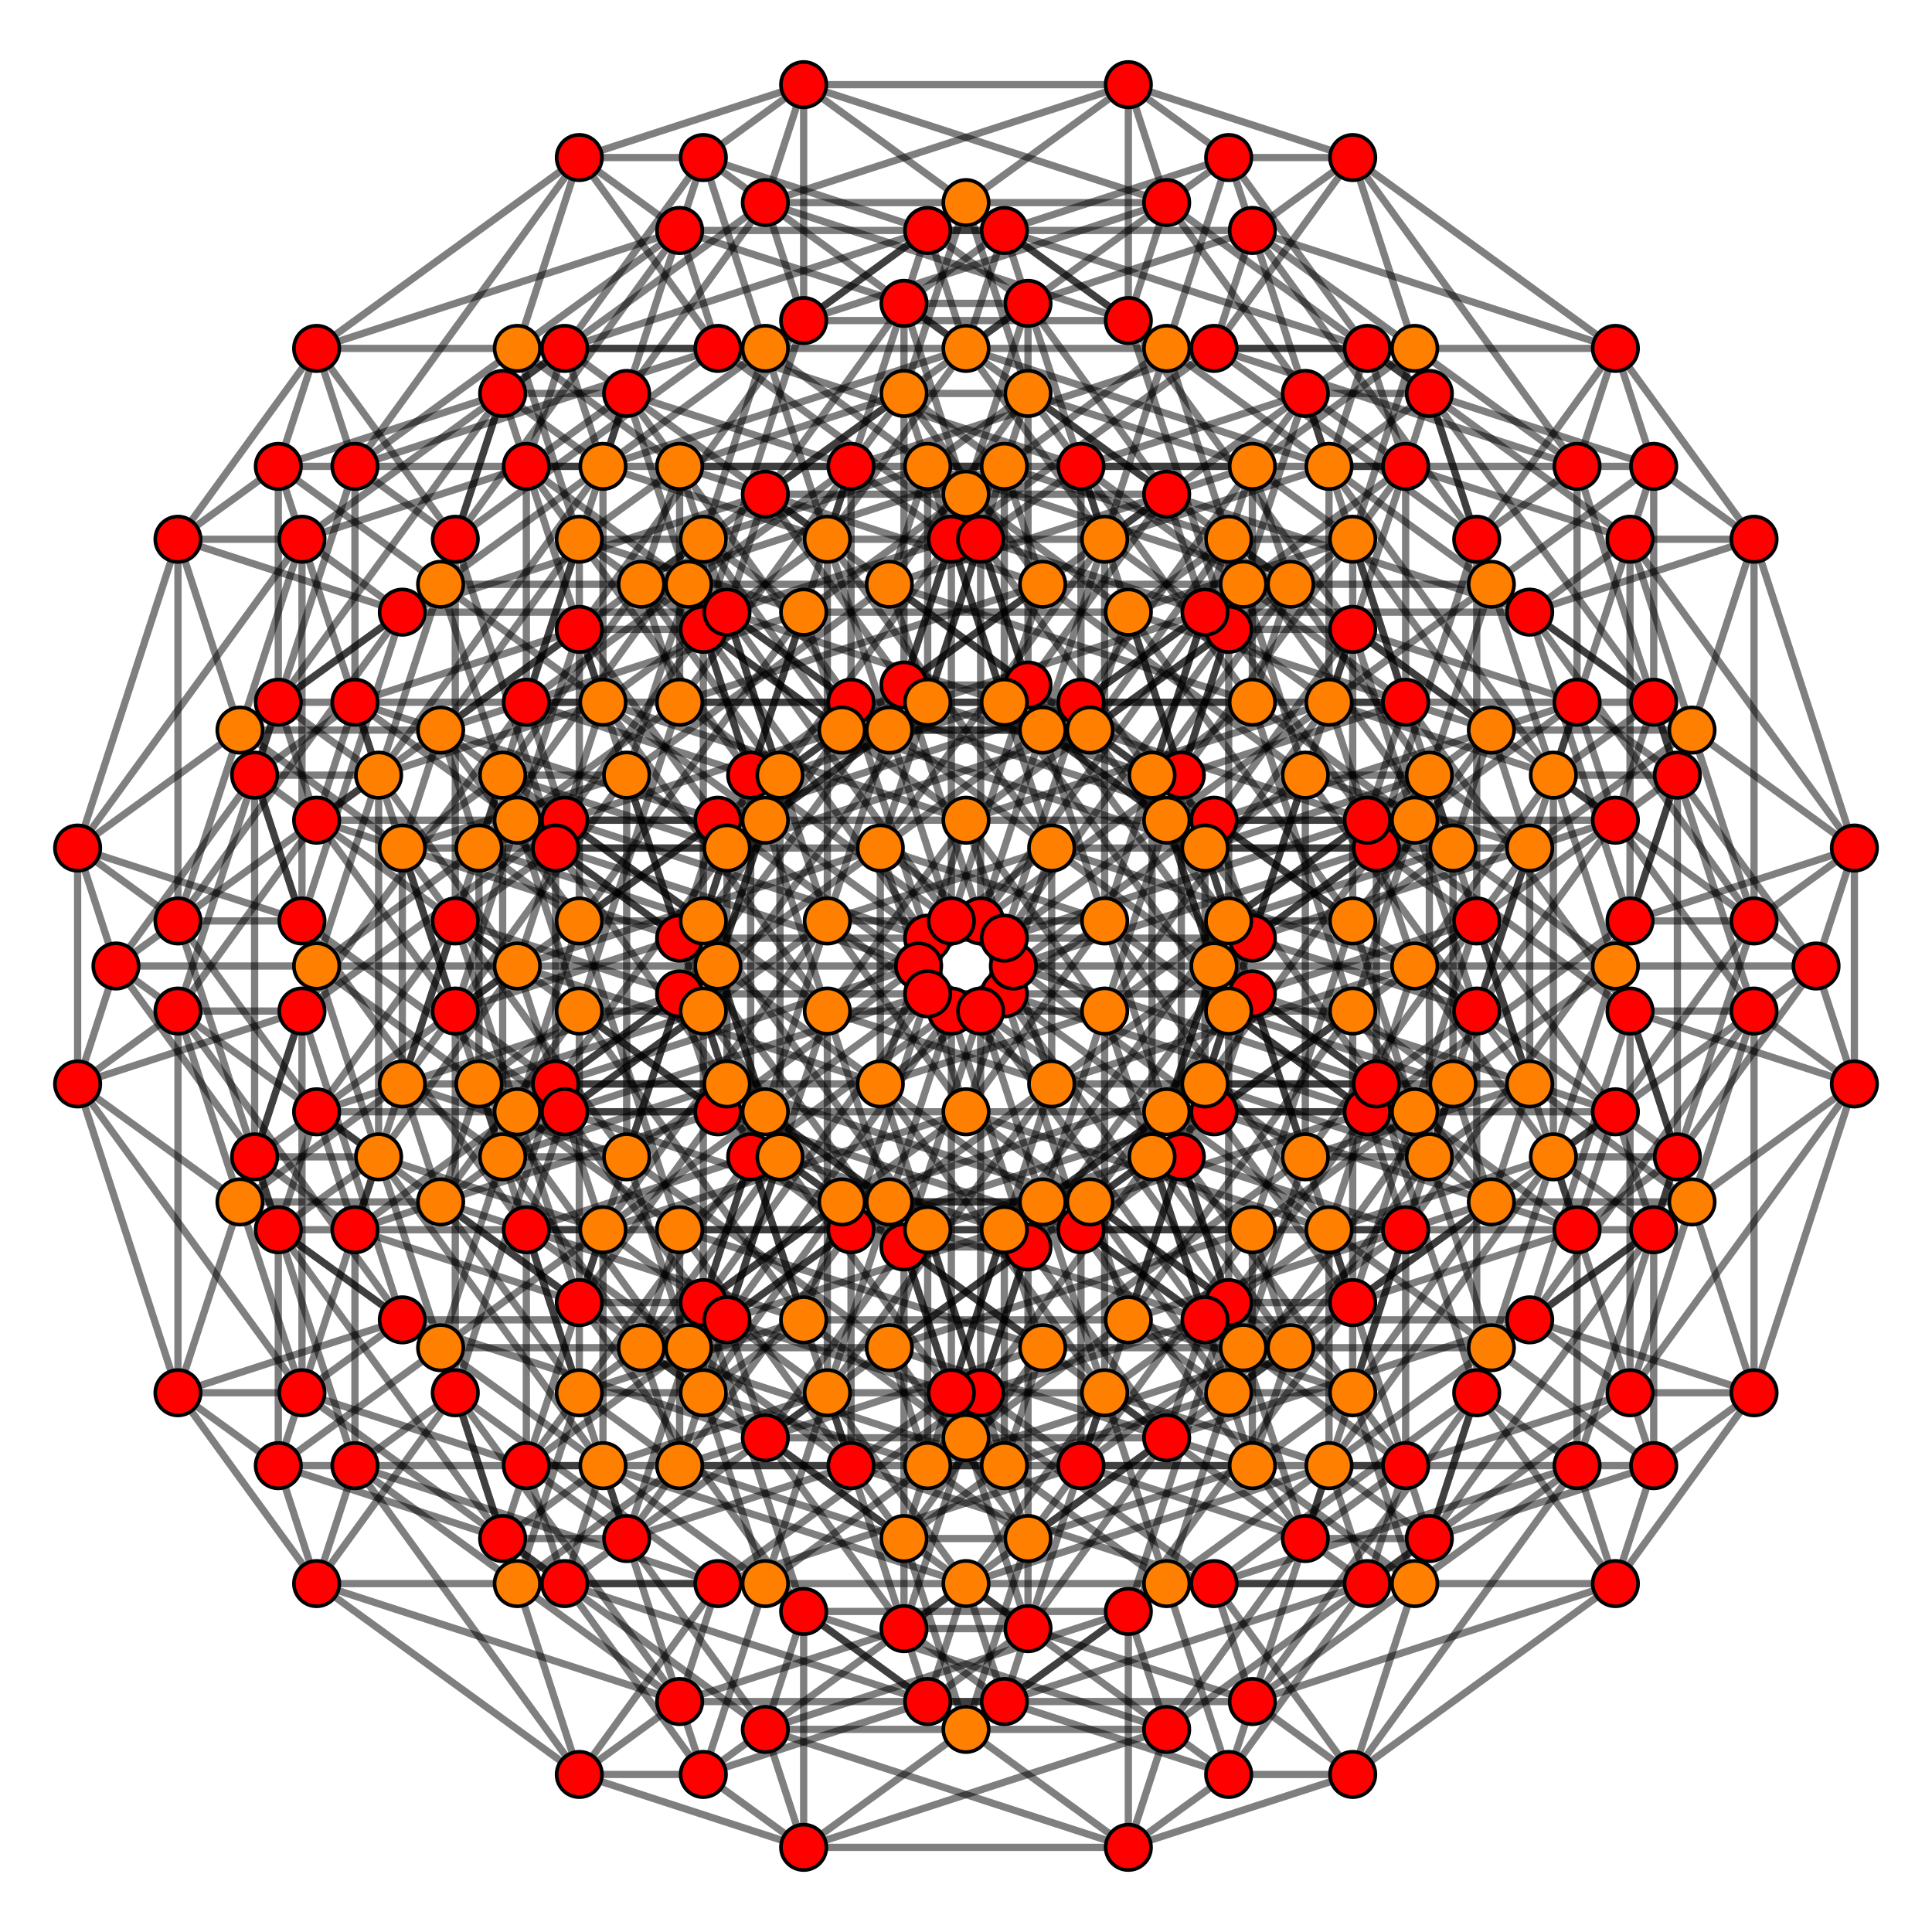 <?xml version="1.0" encoding="UTF-8" standalone="no"?>
<svg
xmlns="http://www.w3.org/2000/svg"
version="1.0"
width="1600" height="1600"
id="6-cube_t34_B5.svg">
<g style="stroke:#000000;stroke-width:6.0;stroke-opacity:0.50;">
<line x1="1337.788" y1="288.533" x2="1306.049" y2="386.215"/>
<line x1="1337.788" y1="288.533" x2="1037.155" y2="190.852"/>
<line x1="1337.788" y1="288.533" x2="1222.957" y2="446.585"/>
<line x1="1337.788" y1="288.533" x2="1120.248" y2="130.481"/>
<line x1="1337.788" y1="288.533" x2="1171.602" y2="288.533"/>
<line x1="1337.788" y1="288.533" x2="1369.527" y2="386.215"/>
<line x1="1337.788" y1="288.533" x2="1452.619" y2="446.585"/>
<line x1="1132.371" y1="920.741" x2="1100.633" y2="1018.422"/>
<line x1="1132.371" y1="920.741" x2="831.739" y2="823.059"/>
<line x1="1132.371" y1="920.741" x2="1017.540" y2="1078.793"/>
<line x1="1132.371" y1="920.741" x2="914.831" y2="762.689"/>
<line x1="1132.371" y1="920.741" x2="966.186" y2="920.741"/>
<line x1="1132.371" y1="920.741" x2="1164.110" y2="1018.422"/>
<line x1="1132.371" y1="920.741" x2="1349.911" y2="762.689"/>
<line x1="800.000" y1="679.259" x2="768.261" y2="776.941"/>
<line x1="800.000" y1="679.259" x2="499.367" y2="581.578"/>
<line x1="800.000" y1="679.259" x2="685.169" y2="837.311"/>
<line x1="800.000" y1="679.259" x2="582.460" y2="521.207"/>
<line x1="800.000" y1="679.259" x2="633.814" y2="679.259"/>
<line x1="800.000" y1="679.259" x2="1100.633" y2="581.578"/>
<line x1="800.000" y1="679.259" x2="914.831" y2="837.311"/>
<line x1="594.583" y1="1311.467" x2="562.845" y2="1409.148"/>
<line x1="594.583" y1="1311.467" x2="293.951" y2="1213.785"/>
<line x1="594.583" y1="1311.467" x2="479.752" y2="1469.519"/>
<line x1="594.583" y1="1311.467" x2="377.043" y2="1153.415"/>
<line x1="594.583" y1="1311.467" x2="428.398" y2="1311.467"/>
<line x1="594.583" y1="1311.467" x2="895.216" y2="1213.785"/>
<line x1="594.583" y1="1311.467" x2="812.123" y2="1153.415"/>
<line x1="1005.417" y1="288.533" x2="1306.049" y2="386.215"/>
<line x1="1005.417" y1="288.533" x2="1037.155" y2="190.852"/>
<line x1="1005.417" y1="288.533" x2="1222.957" y2="446.585"/>
<line x1="1005.417" y1="288.533" x2="1120.248" y2="130.481"/>
<line x1="1005.417" y1="288.533" x2="1171.602" y2="288.533"/>
<line x1="1005.417" y1="288.533" x2="704.784" y2="386.215"/>
<line x1="1005.417" y1="288.533" x2="787.877" y2="446.585"/>
<line x1="800.000" y1="920.741" x2="1100.633" y2="1018.422"/>
<line x1="800.000" y1="920.741" x2="831.739" y2="823.059"/>
<line x1="800.000" y1="920.741" x2="1017.540" y2="1078.793"/>
<line x1="800.000" y1="920.741" x2="914.831" y2="762.689"/>
<line x1="800.000" y1="920.741" x2="966.186" y2="920.741"/>
<line x1="800.000" y1="920.741" x2="499.367" y2="1018.422"/>
<line x1="800.000" y1="920.741" x2="685.169" y2="762.689"/>
<line x1="467.629" y1="679.259" x2="768.261" y2="776.941"/>
<line x1="467.629" y1="679.259" x2="499.367" y2="581.578"/>
<line x1="467.629" y1="679.259" x2="685.169" y2="837.311"/>
<line x1="467.629" y1="679.259" x2="582.460" y2="521.207"/>
<line x1="467.629" y1="679.259" x2="633.814" y2="679.259"/>
<line x1="467.629" y1="679.259" x2="435.890" y2="581.578"/>
<line x1="467.629" y1="679.259" x2="250.089" y2="837.311"/>
<line x1="262.212" y1="1311.467" x2="562.845" y2="1409.148"/>
<line x1="262.212" y1="1311.467" x2="293.951" y2="1213.785"/>
<line x1="262.212" y1="1311.467" x2="479.752" y2="1469.519"/>
<line x1="262.212" y1="1311.467" x2="377.043" y2="1153.415"/>
<line x1="262.212" y1="1311.467" x2="428.398" y2="1311.467"/>
<line x1="262.212" y1="1311.467" x2="230.473" y2="1213.785"/>
<line x1="262.212" y1="1311.467" x2="147.381" y2="1153.415"/>
<line x1="1306.049" y1="386.215" x2="1222.957" y2="446.585"/>
<line x1="1306.049" y1="386.215" x2="1120.248" y2="130.481"/>
<line x1="1306.049" y1="386.215" x2="1171.602" y2="288.533"/>
<line x1="1306.049" y1="386.215" x2="1306.049" y2="581.578"/>
<line x1="1306.049" y1="386.215" x2="1389.142" y2="641.948"/>
<line x1="1100.633" y1="1018.422" x2="1017.540" y2="1078.793"/>
<line x1="1100.633" y1="1018.422" x2="914.831" y2="762.689"/>
<line x1="1100.633" y1="1018.422" x2="966.186" y2="920.741"/>
<line x1="1100.633" y1="1018.422" x2="1100.633" y2="1213.785"/>
<line x1="1100.633" y1="1018.422" x2="1286.434" y2="958.052"/>
<line x1="768.261" y1="776.941" x2="685.169" y2="837.311"/>
<line x1="768.261" y1="776.941" x2="582.460" y2="521.207"/>
<line x1="768.261" y1="776.941" x2="633.814" y2="679.259"/>
<line x1="768.261" y1="776.941" x2="1037.155" y2="776.941"/>
<line x1="768.261" y1="776.941" x2="851.354" y2="1032.674"/>
<line x1="562.845" y1="1409.148" x2="479.752" y2="1469.519"/>
<line x1="562.845" y1="1409.148" x2="377.043" y2="1153.415"/>
<line x1="562.845" y1="1409.148" x2="428.398" y2="1311.467"/>
<line x1="562.845" y1="1409.148" x2="831.739" y2="1409.148"/>
<line x1="562.845" y1="1409.148" x2="748.646" y2="1348.778"/>
<line x1="1037.155" y1="190.852" x2="1222.957" y2="446.585"/>
<line x1="1037.155" y1="190.852" x2="1120.248" y2="130.481"/>
<line x1="1037.155" y1="190.852" x2="1171.602" y2="288.533"/>
<line x1="1037.155" y1="190.852" x2="768.261" y2="190.852"/>
<line x1="1037.155" y1="190.852" x2="851.354" y2="251.222"/>
<line x1="831.739" y1="823.059" x2="1017.540" y2="1078.793"/>
<line x1="831.739" y1="823.059" x2="914.831" y2="762.689"/>
<line x1="831.739" y1="823.059" x2="966.186" y2="920.741"/>
<line x1="831.739" y1="823.059" x2="562.845" y2="823.059"/>
<line x1="831.739" y1="823.059" x2="748.646" y2="567.326"/>
<line x1="499.367" y1="581.578" x2="685.169" y2="837.311"/>
<line x1="499.367" y1="581.578" x2="582.460" y2="521.207"/>
<line x1="499.367" y1="581.578" x2="633.814" y2="679.259"/>
<line x1="499.367" y1="581.578" x2="499.367" y2="386.215"/>
<line x1="499.367" y1="581.578" x2="313.566" y2="641.948"/>
<line x1="293.951" y1="1213.785" x2="479.752" y2="1469.519"/>
<line x1="293.951" y1="1213.785" x2="377.043" y2="1153.415"/>
<line x1="293.951" y1="1213.785" x2="428.398" y2="1311.467"/>
<line x1="293.951" y1="1213.785" x2="293.951" y2="1018.422"/>
<line x1="293.951" y1="1213.785" x2="210.858" y2="958.052"/>
<line x1="1222.957" y1="446.585" x2="1171.602" y2="288.533"/>
<line x1="1222.957" y1="446.585" x2="1139.864" y2="702.319"/>
<line x1="1222.957" y1="446.585" x2="1222.957" y2="762.689"/>
<line x1="1017.540" y1="1078.793" x2="966.186" y2="920.741"/>
<line x1="1017.540" y1="1078.793" x2="934.447" y2="1334.526"/>
<line x1="1017.540" y1="1078.793" x2="1120.248" y2="1078.793"/>
<line x1="685.169" y1="837.311" x2="633.814" y2="679.259"/>
<line x1="685.169" y1="837.311" x2="870.970" y2="897.681"/>
<line x1="685.169" y1="837.311" x2="685.169" y2="1153.415"/>
<line x1="479.752" y1="1469.519" x2="428.398" y2="1311.467"/>
<line x1="479.752" y1="1469.519" x2="665.553" y2="1529.889"/>
<line x1="479.752" y1="1469.519" x2="582.460" y2="1469.519"/>
<line x1="1120.248" y1="130.481" x2="1171.602" y2="288.533"/>
<line x1="1120.248" y1="130.481" x2="934.447" y2="70.111"/>
<line x1="1120.248" y1="130.481" x2="1017.540" y2="130.481"/>
<line x1="914.831" y1="762.689" x2="966.186" y2="920.741"/>
<line x1="914.831" y1="762.689" x2="729.030" y2="702.319"/>
<line x1="914.831" y1="762.689" x2="914.831" y2="446.585"/>
<line x1="582.460" y1="521.207" x2="633.814" y2="679.259"/>
<line x1="582.460" y1="521.207" x2="665.553" y2="265.474"/>
<line x1="582.460" y1="521.207" x2="479.752" y2="521.207"/>
<line x1="377.043" y1="1153.415" x2="428.398" y2="1311.467"/>
<line x1="377.043" y1="1153.415" x2="460.136" y2="897.681"/>
<line x1="377.043" y1="1153.415" x2="377.043" y2="837.311"/>
<line x1="1171.602" y1="288.533" x2="1037.155" y2="386.215"/>
<line x1="1171.602" y1="288.533" x2="1120.248" y2="446.585"/>
<line x1="966.186" y1="920.741" x2="831.739" y2="1018.422"/>
<line x1="966.186" y1="920.741" x2="1017.540" y2="762.689"/>
<line x1="633.814" y1="679.259" x2="768.261" y2="581.578"/>
<line x1="633.814" y1="679.259" x2="582.460" y2="837.311"/>
<line x1="428.398" y1="1311.467" x2="562.845" y2="1213.785"/>
<line x1="428.398" y1="1311.467" x2="479.752" y2="1153.415"/>
<line x1="1369.527" y1="386.215" x2="1369.527" y2="581.578"/>
<line x1="1369.527" y1="386.215" x2="1100.633" y2="386.215"/>
<line x1="1369.527" y1="386.215" x2="1286.434" y2="641.948"/>
<line x1="1369.527" y1="386.215" x2="1183.725" y2="325.844"/>
<line x1="1369.527" y1="386.215" x2="1235.080" y2="483.896"/>
<line x1="1369.527" y1="386.215" x2="1452.619" y2="446.585"/>
<line x1="1164.110" y1="1018.422" x2="1164.110" y2="1213.785"/>
<line x1="1164.110" y1="1018.422" x2="895.216" y2="1018.422"/>
<line x1="1164.110" y1="1018.422" x2="1081.017" y2="1274.156"/>
<line x1="1164.110" y1="1018.422" x2="978.309" y2="958.052"/>
<line x1="1164.110" y1="1018.422" x2="1029.663" y2="1116.104"/>
<line x1="1164.110" y1="1018.422" x2="1349.911" y2="762.689"/>
<line x1="1100.633" y1="581.578" x2="1369.527" y2="581.578"/>
<line x1="1100.633" y1="581.578" x2="1100.633" y2="386.215"/>
<line x1="1100.633" y1="581.578" x2="1286.434" y2="641.948"/>
<line x1="1100.633" y1="581.578" x2="1183.725" y2="325.844"/>
<line x1="1100.633" y1="581.578" x2="1235.080" y2="483.896"/>
<line x1="1100.633" y1="581.578" x2="914.831" y2="837.311"/>
<line x1="895.216" y1="1213.785" x2="1164.110" y2="1213.785"/>
<line x1="895.216" y1="1213.785" x2="895.216" y2="1018.422"/>
<line x1="895.216" y1="1213.785" x2="1081.017" y2="1274.156"/>
<line x1="895.216" y1="1213.785" x2="978.309" y2="958.052"/>
<line x1="895.216" y1="1213.785" x2="1029.663" y2="1116.104"/>
<line x1="895.216" y1="1213.785" x2="812.123" y2="1153.415"/>
<line x1="704.784" y1="386.215" x2="704.784" y2="581.578"/>
<line x1="704.784" y1="386.215" x2="435.890" y2="386.215"/>
<line x1="704.784" y1="386.215" x2="621.691" y2="641.948"/>
<line x1="704.784" y1="386.215" x2="518.983" y2="325.844"/>
<line x1="704.784" y1="386.215" x2="570.337" y2="483.896"/>
<line x1="704.784" y1="386.215" x2="787.877" y2="446.585"/>
<line x1="499.367" y1="1018.422" x2="499.367" y2="1213.785"/>
<line x1="499.367" y1="1018.422" x2="230.473" y2="1018.422"/>
<line x1="499.367" y1="1018.422" x2="416.275" y2="1274.156"/>
<line x1="499.367" y1="1018.422" x2="313.566" y2="958.052"/>
<line x1="499.367" y1="1018.422" x2="364.920" y2="1116.104"/>
<line x1="499.367" y1="1018.422" x2="685.169" y2="762.689"/>
<line x1="435.890" y1="581.578" x2="704.784" y2="581.578"/>
<line x1="435.890" y1="581.578" x2="435.890" y2="386.215"/>
<line x1="435.890" y1="581.578" x2="621.691" y2="641.948"/>
<line x1="435.890" y1="581.578" x2="518.983" y2="325.844"/>
<line x1="435.890" y1="581.578" x2="570.337" y2="483.896"/>
<line x1="435.890" y1="581.578" x2="250.089" y2="837.311"/>
<line x1="230.473" y1="1213.785" x2="499.367" y2="1213.785"/>
<line x1="230.473" y1="1213.785" x2="230.473" y2="1018.422"/>
<line x1="230.473" y1="1213.785" x2="416.275" y2="1274.156"/>
<line x1="230.473" y1="1213.785" x2="313.566" y2="958.052"/>
<line x1="230.473" y1="1213.785" x2="364.920" y2="1116.104"/>
<line x1="230.473" y1="1213.785" x2="147.381" y2="1153.415"/>
<line x1="1306.049" y1="581.578" x2="1337.788" y2="679.259"/>
<line x1="1306.049" y1="581.578" x2="1005.417" y2="679.259"/>
<line x1="1306.049" y1="581.578" x2="1222.957" y2="837.311"/>
<line x1="1306.049" y1="581.578" x2="1120.248" y2="521.207"/>
<line x1="1306.049" y1="581.578" x2="1171.602" y2="679.259"/>
<line x1="1306.049" y1="581.578" x2="1389.142" y2="641.948"/>
<line x1="1100.633" y1="1213.785" x2="1132.371" y2="1311.467"/>
<line x1="1100.633" y1="1213.785" x2="800.000" y2="1311.467"/>
<line x1="1100.633" y1="1213.785" x2="1017.540" y2="1469.519"/>
<line x1="1100.633" y1="1213.785" x2="914.831" y2="1153.415"/>
<line x1="1100.633" y1="1213.785" x2="966.186" y2="1311.467"/>
<line x1="1100.633" y1="1213.785" x2="1286.434" y2="958.052"/>
<line x1="1037.155" y1="776.941" x2="1337.788" y2="679.259"/>
<line x1="1037.155" y1="776.941" x2="1005.417" y2="679.259"/>
<line x1="1037.155" y1="776.941" x2="1222.957" y2="837.311"/>
<line x1="1037.155" y1="776.941" x2="1120.248" y2="521.207"/>
<line x1="1037.155" y1="776.941" x2="1171.602" y2="679.259"/>
<line x1="1037.155" y1="776.941" x2="851.354" y2="1032.674"/>
<line x1="831.739" y1="1409.148" x2="1132.371" y2="1311.467"/>
<line x1="831.739" y1="1409.148" x2="800.000" y2="1311.467"/>
<line x1="831.739" y1="1409.148" x2="1017.540" y2="1469.519"/>
<line x1="831.739" y1="1409.148" x2="914.831" y2="1153.415"/>
<line x1="831.739" y1="1409.148" x2="966.186" y2="1311.467"/>
<line x1="831.739" y1="1409.148" x2="748.646" y2="1348.778"/>
<line x1="768.261" y1="190.852" x2="800.000" y2="288.533"/>
<line x1="768.261" y1="190.852" x2="467.629" y2="288.533"/>
<line x1="768.261" y1="190.852" x2="685.169" y2="446.585"/>
<line x1="768.261" y1="190.852" x2="582.460" y2="130.481"/>
<line x1="768.261" y1="190.852" x2="633.814" y2="288.533"/>
<line x1="768.261" y1="190.852" x2="851.354" y2="251.222"/>
<line x1="562.845" y1="823.059" x2="594.583" y2="920.741"/>
<line x1="562.845" y1="823.059" x2="262.212" y2="920.741"/>
<line x1="562.845" y1="823.059" x2="479.752" y2="1078.793"/>
<line x1="562.845" y1="823.059" x2="377.043" y2="762.689"/>
<line x1="562.845" y1="823.059" x2="428.398" y2="920.741"/>
<line x1="562.845" y1="823.059" x2="748.646" y2="567.326"/>
<line x1="499.367" y1="386.215" x2="800.000" y2="288.533"/>
<line x1="499.367" y1="386.215" x2="467.629" y2="288.533"/>
<line x1="499.367" y1="386.215" x2="685.169" y2="446.585"/>
<line x1="499.367" y1="386.215" x2="582.460" y2="130.481"/>
<line x1="499.367" y1="386.215" x2="633.814" y2="288.533"/>
<line x1="499.367" y1="386.215" x2="313.566" y2="641.948"/>
<line x1="293.951" y1="1018.422" x2="594.583" y2="920.741"/>
<line x1="293.951" y1="1018.422" x2="262.212" y2="920.741"/>
<line x1="293.951" y1="1018.422" x2="479.752" y2="1078.793"/>
<line x1="293.951" y1="1018.422" x2="377.043" y2="762.689"/>
<line x1="293.951" y1="1018.422" x2="428.398" y2="920.741"/>
<line x1="293.951" y1="1018.422" x2="210.858" y2="958.052"/>
<line x1="1139.864" y1="702.319" x2="1171.602" y2="800.000"/>
<line x1="1139.864" y1="702.319" x2="839.231" y2="800.000"/>
<line x1="1139.864" y1="702.319" x2="1139.864" y2="897.681"/>
<line x1="1139.864" y1="702.319" x2="870.970" y2="702.319"/>
<line x1="1139.864" y1="702.319" x2="1005.417" y2="800.000"/>
<line x1="1139.864" y1="702.319" x2="1222.957" y2="762.689"/>
<line x1="934.447" y1="1334.526" x2="966.186" y2="1432.208"/>
<line x1="934.447" y1="1334.526" x2="633.814" y2="1432.208"/>
<line x1="934.447" y1="1334.526" x2="934.447" y2="1529.889"/>
<line x1="934.447" y1="1334.526" x2="665.553" y2="1334.526"/>
<line x1="934.447" y1="1334.526" x2="800.000" y2="1432.208"/>
<line x1="934.447" y1="1334.526" x2="1120.248" y2="1078.793"/>
<line x1="870.970" y1="897.681" x2="1171.602" y2="800.000"/>
<line x1="870.970" y1="897.681" x2="839.231" y2="800.000"/>
<line x1="870.970" y1="897.681" x2="1139.864" y2="897.681"/>
<line x1="870.970" y1="897.681" x2="870.970" y2="702.319"/>
<line x1="870.970" y1="897.681" x2="1005.417" y2="800.000"/>
<line x1="870.970" y1="897.681" x2="685.169" y2="1153.415"/>
<line x1="665.553" y1="1529.889" x2="966.186" y2="1432.208"/>
<line x1="665.553" y1="1529.889" x2="633.814" y2="1432.208"/>
<line x1="665.553" y1="1529.889" x2="934.447" y2="1529.889"/>
<line x1="665.553" y1="1529.889" x2="665.553" y2="1334.526"/>
<line x1="665.553" y1="1529.889" x2="800.000" y2="1432.208"/>
<line x1="665.553" y1="1529.889" x2="582.460" y2="1469.519"/>
<line x1="934.447" y1="70.111" x2="966.186" y2="167.792"/>
<line x1="934.447" y1="70.111" x2="633.814" y2="167.792"/>
<line x1="934.447" y1="70.111" x2="934.447" y2="265.474"/>
<line x1="934.447" y1="70.111" x2="665.553" y2="70.111"/>
<line x1="934.447" y1="70.111" x2="800.000" y2="167.792"/>
<line x1="934.447" y1="70.111" x2="1017.540" y2="130.481"/>
<line x1="729.030" y1="702.319" x2="760.769" y2="800.000"/>
<line x1="729.030" y1="702.319" x2="428.398" y2="800.000"/>
<line x1="729.030" y1="702.319" x2="729.030" y2="897.681"/>
<line x1="729.030" y1="702.319" x2="460.136" y2="702.319"/>
<line x1="729.030" y1="702.319" x2="594.583" y2="800.000"/>
<line x1="729.030" y1="702.319" x2="914.831" y2="446.585"/>
<line x1="665.553" y1="265.474" x2="966.186" y2="167.792"/>
<line x1="665.553" y1="265.474" x2="633.814" y2="167.792"/>
<line x1="665.553" y1="265.474" x2="934.447" y2="265.474"/>
<line x1="665.553" y1="265.474" x2="665.553" y2="70.111"/>
<line x1="665.553" y1="265.474" x2="800.000" y2="167.792"/>
<line x1="665.553" y1="265.474" x2="479.752" y2="521.207"/>
<line x1="460.136" y1="897.681" x2="760.769" y2="800.000"/>
<line x1="460.136" y1="897.681" x2="428.398" y2="800.000"/>
<line x1="460.136" y1="897.681" x2="729.030" y2="897.681"/>
<line x1="460.136" y1="897.681" x2="460.136" y2="702.319"/>
<line x1="460.136" y1="897.681" x2="594.583" y2="800.000"/>
<line x1="460.136" y1="897.681" x2="377.043" y2="837.311"/>
<line x1="1037.155" y1="386.215" x2="1068.894" y2="483.896"/>
<line x1="1037.155" y1="386.215" x2="736.523" y2="483.896"/>
<line x1="1037.155" y1="386.215" x2="1037.155" y2="581.578"/>
<line x1="1037.155" y1="386.215" x2="768.261" y2="386.215"/>
<line x1="1037.155" y1="386.215" x2="954.063" y2="641.948"/>
<line x1="1037.155" y1="386.215" x2="851.354" y2="325.844"/>
<line x1="1037.155" y1="386.215" x2="1120.248" y2="446.585"/>
<line x1="831.739" y1="1018.422" x2="863.477" y2="1116.104"/>
<line x1="831.739" y1="1018.422" x2="531.106" y2="1116.104"/>
<line x1="831.739" y1="1018.422" x2="831.739" y2="1213.785"/>
<line x1="831.739" y1="1018.422" x2="562.845" y2="1018.422"/>
<line x1="831.739" y1="1018.422" x2="748.646" y2="1274.156"/>
<line x1="831.739" y1="1018.422" x2="645.937" y2="958.052"/>
<line x1="831.739" y1="1018.422" x2="1017.540" y2="762.689"/>
<line x1="768.261" y1="581.578" x2="1068.894" y2="483.896"/>
<line x1="768.261" y1="581.578" x2="736.523" y2="483.896"/>
<line x1="768.261" y1="581.578" x2="1037.155" y2="581.578"/>
<line x1="768.261" y1="581.578" x2="768.261" y2="386.215"/>
<line x1="768.261" y1="581.578" x2="954.063" y2="641.948"/>
<line x1="768.261" y1="581.578" x2="851.354" y2="325.844"/>
<line x1="768.261" y1="581.578" x2="582.460" y2="837.311"/>
<line x1="562.845" y1="1213.785" x2="863.477" y2="1116.104"/>
<line x1="562.845" y1="1213.785" x2="531.106" y2="1116.104"/>
<line x1="562.845" y1="1213.785" x2="831.739" y2="1213.785"/>
<line x1="562.845" y1="1213.785" x2="562.845" y2="1018.422"/>
<line x1="562.845" y1="1213.785" x2="748.646" y2="1274.156"/>
<line x1="562.845" y1="1213.785" x2="645.937" y2="958.052"/>
<line x1="562.845" y1="1213.785" x2="479.752" y2="1153.415"/>
<line x1="1369.527" y1="581.578" x2="1286.434" y2="641.948"/>
<line x1="1369.527" y1="581.578" x2="1183.725" y2="325.844"/>
<line x1="1369.527" y1="581.578" x2="1235.080" y2="483.896"/>
<line x1="1369.527" y1="581.578" x2="1337.788" y2="679.259"/>
<line x1="1369.527" y1="581.578" x2="1452.619" y2="837.311"/>
<line x1="1164.110" y1="1213.785" x2="1081.017" y2="1274.156"/>
<line x1="1164.110" y1="1213.785" x2="978.309" y2="958.052"/>
<line x1="1164.110" y1="1213.785" x2="1029.663" y2="1116.104"/>
<line x1="1164.110" y1="1213.785" x2="1132.371" y2="1311.467"/>
<line x1="1164.110" y1="1213.785" x2="1349.911" y2="1153.415"/>
<line x1="704.784" y1="581.578" x2="621.691" y2="641.948"/>
<line x1="704.784" y1="581.578" x2="518.983" y2="325.844"/>
<line x1="704.784" y1="581.578" x2="570.337" y2="483.896"/>
<line x1="704.784" y1="581.578" x2="1005.417" y2="679.259"/>
<line x1="704.784" y1="581.578" x2="787.877" y2="837.311"/>
<line x1="499.367" y1="1213.785" x2="416.275" y2="1274.156"/>
<line x1="499.367" y1="1213.785" x2="313.566" y2="958.052"/>
<line x1="499.367" y1="1213.785" x2="364.920" y2="1116.104"/>
<line x1="499.367" y1="1213.785" x2="800.000" y2="1311.467"/>
<line x1="499.367" y1="1213.785" x2="685.169" y2="1153.415"/>
<line x1="1100.633" y1="386.215" x2="1286.434" y2="641.948"/>
<line x1="1100.633" y1="386.215" x2="1183.725" y2="325.844"/>
<line x1="1100.633" y1="386.215" x2="1235.080" y2="483.896"/>
<line x1="1100.633" y1="386.215" x2="800.000" y2="288.533"/>
<line x1="1100.633" y1="386.215" x2="914.831" y2="446.585"/>
<line x1="895.216" y1="1018.422" x2="1081.017" y2="1274.156"/>
<line x1="895.216" y1="1018.422" x2="978.309" y2="958.052"/>
<line x1="895.216" y1="1018.422" x2="1029.663" y2="1116.104"/>
<line x1="895.216" y1="1018.422" x2="594.583" y2="920.741"/>
<line x1="895.216" y1="1018.422" x2="812.123" y2="762.689"/>
<line x1="435.890" y1="386.215" x2="621.691" y2="641.948"/>
<line x1="435.890" y1="386.215" x2="518.983" y2="325.844"/>
<line x1="435.890" y1="386.215" x2="570.337" y2="483.896"/>
<line x1="435.890" y1="386.215" x2="467.629" y2="288.533"/>
<line x1="435.890" y1="386.215" x2="250.089" y2="446.585"/>
<line x1="230.473" y1="1018.422" x2="416.275" y2="1274.156"/>
<line x1="230.473" y1="1018.422" x2="313.566" y2="958.052"/>
<line x1="230.473" y1="1018.422" x2="364.920" y2="1116.104"/>
<line x1="230.473" y1="1018.422" x2="262.212" y2="920.741"/>
<line x1="230.473" y1="1018.422" x2="147.381" y2="762.689"/>
<line x1="1286.434" y1="641.948" x2="1235.080" y2="483.896"/>
<line x1="1286.434" y1="641.948" x2="1171.602" y2="800.000"/>
<line x1="1286.434" y1="641.948" x2="1286.434" y2="958.052"/>
<line x1="1081.017" y1="1274.156" x2="1029.663" y2="1116.104"/>
<line x1="1081.017" y1="1274.156" x2="966.186" y2="1432.208"/>
<line x1="1081.017" y1="1274.156" x2="1183.725" y2="1274.156"/>
<line x1="621.691" y1="641.948" x2="570.337" y2="483.896"/>
<line x1="621.691" y1="641.948" x2="839.231" y2="800.000"/>
<line x1="621.691" y1="641.948" x2="621.691" y2="958.052"/>
<line x1="416.275" y1="1274.156" x2="364.920" y2="1116.104"/>
<line x1="416.275" y1="1274.156" x2="633.814" y2="1432.208"/>
<line x1="416.275" y1="1274.156" x2="518.983" y2="1274.156"/>
<line x1="1183.725" y1="325.844" x2="1235.080" y2="483.896"/>
<line x1="1183.725" y1="325.844" x2="966.186" y2="167.792"/>
<line x1="1183.725" y1="325.844" x2="1081.017" y2="325.844"/>
<line x1="978.309" y1="958.052" x2="1029.663" y2="1116.104"/>
<line x1="978.309" y1="958.052" x2="760.769" y2="800.000"/>
<line x1="978.309" y1="958.052" x2="978.309" y2="641.948"/>
<line x1="518.983" y1="325.844" x2="570.337" y2="483.896"/>
<line x1="518.983" y1="325.844" x2="633.814" y2="167.792"/>
<line x1="518.983" y1="325.844" x2="416.275" y2="325.844"/>
<line x1="313.566" y1="958.052" x2="364.920" y2="1116.104"/>
<line x1="313.566" y1="958.052" x2="428.398" y2="800.000"/>
<line x1="313.566" y1="958.052" x2="313.566" y2="641.948"/>
<line x1="1235.080" y1="483.896" x2="1068.894" y2="483.896"/>
<line x1="1235.080" y1="483.896" x2="1183.725" y2="641.948"/>
<line x1="1029.663" y1="1116.104" x2="863.477" y2="1116.104"/>
<line x1="1029.663" y1="1116.104" x2="1081.017" y2="958.052"/>
<line x1="570.337" y1="483.896" x2="736.523" y2="483.896"/>
<line x1="570.337" y1="483.896" x2="518.983" y2="641.948"/>
<line x1="364.920" y1="1116.104" x2="531.106" y2="1116.104"/>
<line x1="364.920" y1="1116.104" x2="416.275" y2="958.052"/>
<line x1="1337.788" y1="679.259" x2="1222.957" y2="837.311"/>
<line x1="1337.788" y1="679.259" x2="1120.248" y2="521.207"/>
<line x1="1337.788" y1="679.259" x2="1171.602" y2="679.259"/>
<line x1="1337.788" y1="679.259" x2="1452.619" y2="837.311"/>
<line x1="1132.371" y1="1311.467" x2="1017.540" y2="1469.519"/>
<line x1="1132.371" y1="1311.467" x2="914.831" y2="1153.415"/>
<line x1="1132.371" y1="1311.467" x2="966.186" y2="1311.467"/>
<line x1="1132.371" y1="1311.467" x2="1349.911" y2="1153.415"/>
<line x1="1005.417" y1="679.259" x2="1222.957" y2="837.311"/>
<line x1="1005.417" y1="679.259" x2="1120.248" y2="521.207"/>
<line x1="1005.417" y1="679.259" x2="1171.602" y2="679.259"/>
<line x1="1005.417" y1="679.259" x2="787.877" y2="837.311"/>
<line x1="800.000" y1="1311.467" x2="1017.540" y2="1469.519"/>
<line x1="800.000" y1="1311.467" x2="914.831" y2="1153.415"/>
<line x1="800.000" y1="1311.467" x2="966.186" y2="1311.467"/>
<line x1="800.000" y1="1311.467" x2="685.169" y2="1153.415"/>
<line x1="800.000" y1="288.533" x2="685.169" y2="446.585"/>
<line x1="800.000" y1="288.533" x2="582.460" y2="130.481"/>
<line x1="800.000" y1="288.533" x2="633.814" y2="288.533"/>
<line x1="800.000" y1="288.533" x2="914.831" y2="446.585"/>
<line x1="594.583" y1="920.741" x2="479.752" y2="1078.793"/>
<line x1="594.583" y1="920.741" x2="377.043" y2="762.689"/>
<line x1="594.583" y1="920.741" x2="428.398" y2="920.741"/>
<line x1="594.583" y1="920.741" x2="812.123" y2="762.689"/>
<line x1="467.629" y1="288.533" x2="685.169" y2="446.585"/>
<line x1="467.629" y1="288.533" x2="582.460" y2="130.481"/>
<line x1="467.629" y1="288.533" x2="633.814" y2="288.533"/>
<line x1="467.629" y1="288.533" x2="250.089" y2="446.585"/>
<line x1="262.212" y1="920.741" x2="479.752" y2="1078.793"/>
<line x1="262.212" y1="920.741" x2="377.043" y2="762.689"/>
<line x1="262.212" y1="920.741" x2="428.398" y2="920.741"/>
<line x1="262.212" y1="920.741" x2="147.381" y2="762.689"/>
<line x1="1171.602" y1="800.000" x2="1139.864" y2="897.681"/>
<line x1="1171.602" y1="800.000" x2="870.970" y2="702.319"/>
<line x1="1171.602" y1="800.000" x2="1005.417" y2="800.000"/>
<line x1="1171.602" y1="800.000" x2="1286.434" y2="958.052"/>
<line x1="966.186" y1="1432.208" x2="934.447" y2="1529.889"/>
<line x1="966.186" y1="1432.208" x2="665.553" y2="1334.526"/>
<line x1="966.186" y1="1432.208" x2="800.000" y2="1432.208"/>
<line x1="966.186" y1="1432.208" x2="1183.725" y2="1274.156"/>
<line x1="839.231" y1="800.000" x2="1139.864" y2="897.681"/>
<line x1="839.231" y1="800.000" x2="870.970" y2="702.319"/>
<line x1="839.231" y1="800.000" x2="1005.417" y2="800.000"/>
<line x1="839.231" y1="800.000" x2="621.691" y2="958.052"/>
<line x1="633.814" y1="1432.208" x2="934.447" y2="1529.889"/>
<line x1="633.814" y1="1432.208" x2="665.553" y2="1334.526"/>
<line x1="633.814" y1="1432.208" x2="800.000" y2="1432.208"/>
<line x1="633.814" y1="1432.208" x2="518.983" y2="1274.156"/>
<line x1="966.186" y1="167.792" x2="934.447" y2="265.474"/>
<line x1="966.186" y1="167.792" x2="665.553" y2="70.111"/>
<line x1="966.186" y1="167.792" x2="800.000" y2="167.792"/>
<line x1="966.186" y1="167.792" x2="1081.017" y2="325.844"/>
<line x1="760.769" y1="800.000" x2="729.030" y2="897.681"/>
<line x1="760.769" y1="800.000" x2="460.136" y2="702.319"/>
<line x1="760.769" y1="800.000" x2="594.583" y2="800.000"/>
<line x1="760.769" y1="800.000" x2="978.309" y2="641.948"/>
<line x1="633.814" y1="167.792" x2="934.447" y2="265.474"/>
<line x1="633.814" y1="167.792" x2="665.553" y2="70.111"/>
<line x1="633.814" y1="167.792" x2="800.000" y2="167.792"/>
<line x1="633.814" y1="167.792" x2="416.275" y2="325.844"/>
<line x1="428.398" y1="800.000" x2="729.030" y2="897.681"/>
<line x1="428.398" y1="800.000" x2="460.136" y2="702.319"/>
<line x1="428.398" y1="800.000" x2="594.583" y2="800.000"/>
<line x1="428.398" y1="800.000" x2="313.566" y2="641.948"/>
<line x1="1068.894" y1="483.896" x2="1037.155" y2="581.578"/>
<line x1="1068.894" y1="483.896" x2="768.261" y2="386.215"/>
<line x1="1068.894" y1="483.896" x2="954.063" y2="641.948"/>
<line x1="1068.894" y1="483.896" x2="851.354" y2="325.844"/>
<line x1="1068.894" y1="483.896" x2="1183.725" y2="641.948"/>
<line x1="863.477" y1="1116.104" x2="831.739" y2="1213.785"/>
<line x1="863.477" y1="1116.104" x2="562.845" y2="1018.422"/>
<line x1="863.477" y1="1116.104" x2="748.646" y2="1274.156"/>
<line x1="863.477" y1="1116.104" x2="645.937" y2="958.052"/>
<line x1="863.477" y1="1116.104" x2="1081.017" y2="958.052"/>
<line x1="736.523" y1="483.896" x2="1037.155" y2="581.578"/>
<line x1="736.523" y1="483.896" x2="768.261" y2="386.215"/>
<line x1="736.523" y1="483.896" x2="954.063" y2="641.948"/>
<line x1="736.523" y1="483.896" x2="851.354" y2="325.844"/>
<line x1="736.523" y1="483.896" x2="518.983" y2="641.948"/>
<line x1="531.106" y1="1116.104" x2="831.739" y2="1213.785"/>
<line x1="531.106" y1="1116.104" x2="562.845" y2="1018.422"/>
<line x1="531.106" y1="1116.104" x2="748.646" y2="1274.156"/>
<line x1="531.106" y1="1116.104" x2="645.937" y2="958.052"/>
<line x1="531.106" y1="1116.104" x2="416.275" y2="958.052"/>
<line x1="1222.957" y1="837.311" x2="1171.602" y2="679.259"/>
<line x1="1222.957" y1="837.311" x2="1139.864" y2="897.681"/>
<line x1="1222.957" y1="837.311" x2="1222.957" y2="1153.415"/>
<line x1="1017.540" y1="1469.519" x2="966.186" y2="1311.467"/>
<line x1="1017.540" y1="1469.519" x2="934.447" y2="1529.889"/>
<line x1="1017.540" y1="1469.519" x2="1120.248" y2="1469.519"/>
<line x1="685.169" y1="446.585" x2="633.814" y2="288.533"/>
<line x1="685.169" y1="446.585" x2="870.970" y2="702.319"/>
<line x1="685.169" y1="446.585" x2="685.169" y2="762.689"/>
<line x1="479.752" y1="1078.793" x2="428.398" y2="920.741"/>
<line x1="479.752" y1="1078.793" x2="665.553" y2="1334.526"/>
<line x1="479.752" y1="1078.793" x2="582.460" y2="1078.793"/>
<line x1="1120.248" y1="521.207" x2="1171.602" y2="679.259"/>
<line x1="1120.248" y1="521.207" x2="934.447" y2="265.474"/>
<line x1="1120.248" y1="521.207" x2="1017.540" y2="521.207"/>
<line x1="914.831" y1="1153.415" x2="966.186" y2="1311.467"/>
<line x1="914.831" y1="1153.415" x2="729.030" y2="897.681"/>
<line x1="914.831" y1="1153.415" x2="914.831" y2="837.311"/>
<line x1="582.460" y1="130.481" x2="633.814" y2="288.533"/>
<line x1="582.460" y1="130.481" x2="665.553" y2="70.111"/>
<line x1="582.460" y1="130.481" x2="479.752" y2="130.481"/>
<line x1="377.043" y1="762.689" x2="428.398" y2="920.741"/>
<line x1="377.043" y1="762.689" x2="460.136" y2="702.319"/>
<line x1="377.043" y1="762.689" x2="377.043" y2="446.585"/>
<line x1="1171.602" y1="679.259" x2="1037.155" y2="581.578"/>
<line x1="1171.602" y1="679.259" x2="1120.248" y2="837.311"/>
<line x1="966.186" y1="1311.467" x2="831.739" y2="1213.785"/>
<line x1="966.186" y1="1311.467" x2="1017.540" y2="1153.415"/>
<line x1="633.814" y1="288.533" x2="768.261" y2="386.215"/>
<line x1="633.814" y1="288.533" x2="582.460" y2="446.585"/>
<line x1="428.398" y1="920.741" x2="562.845" y2="1018.422"/>
<line x1="428.398" y1="920.741" x2="479.752" y2="762.689"/>
<line x1="1139.864" y1="897.681" x2="1005.417" y2="800.000"/>
<line x1="1139.864" y1="897.681" x2="1222.957" y2="1153.415"/>
<line x1="934.447" y1="1529.889" x2="800.000" y2="1432.208"/>
<line x1="934.447" y1="1529.889" x2="1120.248" y2="1469.519"/>
<line x1="870.970" y1="702.319" x2="1005.417" y2="800.000"/>
<line x1="870.970" y1="702.319" x2="685.169" y2="762.689"/>
<line x1="665.553" y1="1334.526" x2="800.000" y2="1432.208"/>
<line x1="665.553" y1="1334.526" x2="582.460" y2="1078.793"/>
<line x1="934.447" y1="265.474" x2="800.000" y2="167.792"/>
<line x1="934.447" y1="265.474" x2="1017.540" y2="521.207"/>
<line x1="729.030" y1="897.681" x2="594.583" y2="800.000"/>
<line x1="729.030" y1="897.681" x2="914.831" y2="837.311"/>
<line x1="665.553" y1="70.111" x2="800.000" y2="167.792"/>
<line x1="665.553" y1="70.111" x2="479.752" y2="130.481"/>
<line x1="460.136" y1="702.319" x2="594.583" y2="800.000"/>
<line x1="460.136" y1="702.319" x2="377.043" y2="446.585"/>
<line x1="1037.155" y1="581.578" x2="954.063" y2="641.948"/>
<line x1="1037.155" y1="581.578" x2="851.354" y2="325.844"/>
<line x1="1037.155" y1="581.578" x2="1120.248" y2="837.311"/>
<line x1="831.739" y1="1213.785" x2="748.646" y2="1274.156"/>
<line x1="831.739" y1="1213.785" x2="645.937" y2="958.052"/>
<line x1="831.739" y1="1213.785" x2="1017.540" y2="1153.415"/>
<line x1="768.261" y1="386.215" x2="954.063" y2="641.948"/>
<line x1="768.261" y1="386.215" x2="851.354" y2="325.844"/>
<line x1="768.261" y1="386.215" x2="582.460" y2="446.585"/>
<line x1="562.845" y1="1018.422" x2="748.646" y2="1274.156"/>
<line x1="562.845" y1="1018.422" x2="645.937" y2="958.052"/>
<line x1="562.845" y1="1018.422" x2="479.752" y2="762.689"/>
<line x1="1005.417" y1="800.000" x2="954.063" y2="641.948"/>
<line x1="1005.417" y1="800.000" x2="954.063" y2="958.052"/>
<line x1="800.000" y1="1432.208" x2="748.646" y2="1274.156"/>
<line x1="800.000" y1="1432.208" x2="851.354" y2="1274.156"/>
<line x1="800.000" y1="167.792" x2="851.354" y2="325.844"/>
<line x1="800.000" y1="167.792" x2="748.646" y2="325.844"/>
<line x1="594.583" y1="800.000" x2="645.937" y2="958.052"/>
<line x1="594.583" y1="800.000" x2="645.937" y2="641.948"/>
<line x1="954.063" y1="641.948" x2="954.063" y2="958.052"/>
<line x1="748.646" y1="1274.156" x2="851.354" y2="1274.156"/>
<line x1="851.354" y1="325.844" x2="748.646" y2="325.844"/>
<line x1="645.937" y1="958.052" x2="645.937" y2="641.948"/>
<line x1="1452.619" y1="446.585" x2="1535.712" y2="702.319"/>
<line x1="1452.619" y1="446.585" x2="1266.818" y2="506.956"/>
<line x1="1452.619" y1="446.585" x2="1452.619" y2="762.689"/>
<line x1="1452.619" y1="446.585" x2="1349.911" y2="446.585"/>
<line x1="1452.619" y1="446.585" x2="1401.265" y2="604.637"/>
<line x1="1349.911" y1="762.689" x2="1535.712" y2="702.319"/>
<line x1="1349.911" y1="762.689" x2="1266.818" y2="506.956"/>
<line x1="1349.911" y1="762.689" x2="1452.619" y2="762.689"/>
<line x1="1349.911" y1="762.689" x2="1349.911" y2="446.585"/>
<line x1="1349.911" y1="762.689" x2="1401.265" y2="604.637"/>
<line x1="914.831" y1="837.311" x2="997.924" y2="1093.044"/>
<line x1="914.831" y1="837.311" x2="812.123" y2="837.311"/>
<line x1="914.831" y1="837.311" x2="863.477" y2="995.363"/>
<line x1="812.123" y1="1153.415" x2="997.924" y2="1093.044"/>
<line x1="812.123" y1="1153.415" x2="729.030" y2="897.681"/>
<line x1="812.123" y1="1153.415" x2="914.831" y2="1153.415"/>
<line x1="812.123" y1="1153.415" x2="812.123" y2="837.311"/>
<line x1="812.123" y1="1153.415" x2="863.477" y2="995.363"/>
<line x1="787.877" y1="446.585" x2="870.970" y2="702.319"/>
<line x1="787.877" y1="446.585" x2="602.076" y2="506.956"/>
<line x1="787.877" y1="446.585" x2="787.877" y2="762.689"/>
<line x1="787.877" y1="446.585" x2="685.169" y2="446.585"/>
<line x1="787.877" y1="446.585" x2="736.523" y2="604.637"/>
<line x1="685.169" y1="762.689" x2="602.076" y2="506.956"/>
<line x1="685.169" y1="762.689" x2="787.877" y2="762.689"/>
<line x1="685.169" y1="762.689" x2="736.523" y2="604.637"/>
<line x1="250.089" y1="837.311" x2="333.182" y2="1093.044"/>
<line x1="250.089" y1="837.311" x2="64.288" y2="897.681"/>
<line x1="250.089" y1="837.311" x2="250.089" y2="1153.415"/>
<line x1="250.089" y1="837.311" x2="147.381" y2="837.311"/>
<line x1="250.089" y1="837.311" x2="198.735" y2="995.363"/>
<line x1="147.381" y1="1153.415" x2="333.182" y2="1093.044"/>
<line x1="147.381" y1="1153.415" x2="64.288" y2="897.681"/>
<line x1="147.381" y1="1153.415" x2="250.089" y2="1153.415"/>
<line x1="147.381" y1="1153.415" x2="147.381" y2="837.311"/>
<line x1="147.381" y1="1153.415" x2="198.735" y2="995.363"/>
<line x1="1389.142" y1="641.948" x2="1503.974" y2="800.000"/>
<line x1="1389.142" y1="641.948" x2="1171.602" y2="800.000"/>
<line x1="1389.142" y1="641.948" x2="1389.142" y2="958.052"/>
<line x1="1389.142" y1="641.948" x2="1286.434" y2="641.948"/>
<line x1="1389.142" y1="641.948" x2="1337.788" y2="800.000"/>
<line x1="1286.434" y1="958.052" x2="1503.974" y2="800.000"/>
<line x1="1286.434" y1="958.052" x2="1389.142" y2="958.052"/>
<line x1="1286.434" y1="958.052" x2="1337.788" y2="800.000"/>
<line x1="851.354" y1="1032.674" x2="966.186" y2="1190.726"/>
<line x1="851.354" y1="1032.674" x2="633.814" y2="1190.726"/>
<line x1="851.354" y1="1032.674" x2="851.354" y2="1348.778"/>
<line x1="851.354" y1="1032.674" x2="748.646" y2="1032.674"/>
<line x1="851.354" y1="1032.674" x2="800.000" y2="1190.726"/>
<line x1="748.646" y1="1348.778" x2="966.186" y2="1190.726"/>
<line x1="748.646" y1="1348.778" x2="633.814" y2="1190.726"/>
<line x1="748.646" y1="1348.778" x2="851.354" y2="1348.778"/>
<line x1="748.646" y1="1348.778" x2="748.646" y2="1032.674"/>
<line x1="748.646" y1="1348.778" x2="800.000" y2="1190.726"/>
<line x1="851.354" y1="251.222" x2="966.186" y2="409.274"/>
<line x1="851.354" y1="251.222" x2="633.814" y2="409.274"/>
<line x1="851.354" y1="251.222" x2="851.354" y2="567.326"/>
<line x1="851.354" y1="251.222" x2="748.646" y2="251.222"/>
<line x1="851.354" y1="251.222" x2="800.000" y2="409.274"/>
<line x1="748.646" y1="567.326" x2="966.186" y2="409.274"/>
<line x1="748.646" y1="567.326" x2="633.814" y2="409.274"/>
<line x1="748.646" y1="567.326" x2="851.354" y2="567.326"/>
<line x1="748.646" y1="567.326" x2="748.646" y2="251.222"/>
<line x1="748.646" y1="567.326" x2="800.000" y2="409.274"/>
<line x1="313.566" y1="641.948" x2="96.026" y2="800.000"/>
<line x1="313.566" y1="641.948" x2="210.858" y2="641.948"/>
<line x1="313.566" y1="641.948" x2="262.212" y2="800.000"/>
<line x1="210.858" y1="958.052" x2="428.398" y2="800.000"/>
<line x1="210.858" y1="958.052" x2="96.026" y2="800.000"/>
<line x1="210.858" y1="958.052" x2="313.566" y2="958.052"/>
<line x1="210.858" y1="958.052" x2="210.858" y2="641.948"/>
<line x1="210.858" y1="958.052" x2="262.212" y2="800.000"/>
<line x1="1222.957" y1="762.689" x2="1337.788" y2="920.741"/>
<line x1="1222.957" y1="762.689" x2="1005.417" y2="920.741"/>
<line x1="1222.957" y1="762.689" x2="1306.049" y2="1018.422"/>
<line x1="1222.957" y1="762.689" x2="1037.155" y2="823.059"/>
<line x1="1222.957" y1="762.689" x2="1171.602" y2="920.741"/>
<line x1="1120.248" y1="1078.793" x2="1337.788" y2="920.741"/>
<line x1="1120.248" y1="1078.793" x2="1005.417" y2="920.741"/>
<line x1="1120.248" y1="1078.793" x2="1306.049" y2="1018.422"/>
<line x1="1120.248" y1="1078.793" x2="1037.155" y2="823.059"/>
<line x1="1120.248" y1="1078.793" x2="1171.602" y2="920.741"/>
<line x1="685.169" y1="1153.415" x2="467.629" y2="1311.467"/>
<line x1="685.169" y1="1153.415" x2="768.261" y2="1409.148"/>
<line x1="685.169" y1="1153.415" x2="633.814" y2="1311.467"/>
<line x1="582.460" y1="1469.519" x2="800.000" y2="1311.467"/>
<line x1="582.460" y1="1469.519" x2="467.629" y2="1311.467"/>
<line x1="582.460" y1="1469.519" x2="768.261" y2="1409.148"/>
<line x1="582.460" y1="1469.519" x2="499.367" y2="1213.785"/>
<line x1="582.460" y1="1469.519" x2="633.814" y2="1311.467"/>
<line x1="1017.540" y1="130.481" x2="1132.371" y2="288.533"/>
<line x1="1017.540" y1="130.481" x2="800.000" y2="288.533"/>
<line x1="1017.540" y1="130.481" x2="1100.633" y2="386.215"/>
<line x1="1017.540" y1="130.481" x2="831.739" y2="190.852"/>
<line x1="1017.540" y1="130.481" x2="966.186" y2="288.533"/>
<line x1="914.831" y1="446.585" x2="1132.371" y2="288.533"/>
<line x1="914.831" y1="446.585" x2="831.739" y2="190.852"/>
<line x1="914.831" y1="446.585" x2="966.186" y2="288.533"/>
<line x1="479.752" y1="521.207" x2="594.583" y2="679.259"/>
<line x1="479.752" y1="521.207" x2="262.212" y2="679.259"/>
<line x1="479.752" y1="521.207" x2="562.845" y2="776.941"/>
<line x1="479.752" y1="521.207" x2="293.951" y2="581.578"/>
<line x1="479.752" y1="521.207" x2="428.398" y2="679.259"/>
<line x1="377.043" y1="837.311" x2="594.583" y2="679.259"/>
<line x1="377.043" y1="837.311" x2="262.212" y2="679.259"/>
<line x1="377.043" y1="837.311" x2="562.845" y2="776.941"/>
<line x1="377.043" y1="837.311" x2="293.951" y2="581.578"/>
<line x1="377.043" y1="837.311" x2="428.398" y2="679.259"/>
<line x1="1120.248" y1="446.585" x2="1235.080" y2="604.637"/>
<line x1="1120.248" y1="446.585" x2="902.708" y2="604.637"/>
<line x1="1120.248" y1="446.585" x2="1203.341" y2="702.319"/>
<line x1="1120.248" y1="446.585" x2="934.447" y2="506.956"/>
<line x1="1120.248" y1="446.585" x2="1120.248" y2="762.689"/>
<line x1="1120.248" y1="446.585" x2="1017.540" y2="446.585"/>
<line x1="1017.540" y1="762.689" x2="1235.080" y2="604.637"/>
<line x1="1017.540" y1="762.689" x2="902.708" y2="604.637"/>
<line x1="1017.540" y1="762.689" x2="1203.341" y2="702.319"/>
<line x1="1017.540" y1="762.689" x2="934.447" y2="506.956"/>
<line x1="1017.540" y1="762.689" x2="1120.248" y2="762.689"/>
<line x1="1017.540" y1="762.689" x2="1017.540" y2="446.585"/>
<line x1="582.460" y1="837.311" x2="697.292" y2="995.363"/>
<line x1="582.460" y1="837.311" x2="364.920" y2="995.363"/>
<line x1="582.460" y1="837.311" x2="665.553" y2="1093.044"/>
<line x1="582.460" y1="837.311" x2="396.659" y2="897.681"/>
<line x1="582.460" y1="837.311" x2="582.460" y2="1153.415"/>
<line x1="582.460" y1="837.311" x2="479.752" y2="837.311"/>
<line x1="479.752" y1="1153.415" x2="697.292" y2="995.363"/>
<line x1="479.752" y1="1153.415" x2="364.920" y2="995.363"/>
<line x1="479.752" y1="1153.415" x2="665.553" y2="1093.044"/>
<line x1="479.752" y1="1153.415" x2="396.659" y2="897.681"/>
<line x1="479.752" y1="1153.415" x2="582.460" y2="1153.415"/>
<line x1="479.752" y1="1153.415" x2="479.752" y2="837.311"/>
<line x1="1452.619" y1="837.311" x2="1535.712" y2="897.681"/>
<line x1="1452.619" y1="837.311" x2="1266.818" y2="1093.044"/>
<line x1="1452.619" y1="837.311" x2="1452.619" y2="1153.415"/>
<line x1="1452.619" y1="837.311" x2="1349.911" y2="837.311"/>
<line x1="1452.619" y1="837.311" x2="1401.265" y2="995.363"/>
<line x1="1349.911" y1="1153.415" x2="1535.712" y2="897.681"/>
<line x1="1349.911" y1="1153.415" x2="1266.818" y2="1093.044"/>
<line x1="1349.911" y1="1153.415" x2="1452.619" y2="1153.415"/>
<line x1="1349.911" y1="1153.415" x2="1349.911" y2="837.311"/>
<line x1="1349.911" y1="1153.415" x2="1401.265" y2="995.363"/>
<line x1="787.877" y1="837.311" x2="870.970" y2="897.681"/>
<line x1="787.877" y1="837.311" x2="602.076" y2="1093.044"/>
<line x1="787.877" y1="837.311" x2="787.877" y2="1153.415"/>
<line x1="787.877" y1="837.311" x2="685.169" y2="837.311"/>
<line x1="787.877" y1="837.311" x2="736.523" y2="995.363"/>
<line x1="685.169" y1="1153.415" x2="602.076" y2="1093.044"/>
<line x1="685.169" y1="1153.415" x2="787.877" y2="1153.415"/>
<line x1="685.169" y1="1153.415" x2="736.523" y2="995.363"/>
<line x1="914.831" y1="446.585" x2="997.924" y2="506.956"/>
<line x1="914.831" y1="446.585" x2="812.123" y2="446.585"/>
<line x1="914.831" y1="446.585" x2="863.477" y2="604.637"/>
<line x1="812.123" y1="762.689" x2="997.924" y2="506.956"/>
<line x1="812.123" y1="762.689" x2="729.030" y2="702.319"/>
<line x1="812.123" y1="762.689" x2="914.831" y2="762.689"/>
<line x1="812.123" y1="762.689" x2="812.123" y2="446.585"/>
<line x1="812.123" y1="762.689" x2="863.477" y2="604.637"/>
<line x1="250.089" y1="446.585" x2="333.182" y2="506.956"/>
<line x1="250.089" y1="446.585" x2="64.288" y2="702.319"/>
<line x1="250.089" y1="446.585" x2="250.089" y2="762.689"/>
<line x1="250.089" y1="446.585" x2="147.381" y2="446.585"/>
<line x1="250.089" y1="446.585" x2="198.735" y2="604.637"/>
<line x1="147.381" y1="762.689" x2="333.182" y2="506.956"/>
<line x1="147.381" y1="762.689" x2="64.288" y2="702.319"/>
<line x1="147.381" y1="762.689" x2="250.089" y2="762.689"/>
<line x1="147.381" y1="762.689" x2="147.381" y2="446.585"/>
<line x1="147.381" y1="762.689" x2="198.735" y2="604.637"/>
<line x1="1286.434" y1="958.052" x2="1369.527" y2="1018.422"/>
<line x1="1286.434" y1="958.052" x2="1369.527" y2="1213.785"/>
<line x1="1286.434" y1="958.052" x2="1235.080" y2="1116.104"/>
<line x1="1183.725" y1="1274.156" x2="1369.527" y2="1018.422"/>
<line x1="1183.725" y1="1274.156" x2="1100.633" y2="1213.785"/>
<line x1="1183.725" y1="1274.156" x2="1369.527" y2="1213.785"/>
<line x1="1183.725" y1="1274.156" x2="1100.633" y2="1018.422"/>
<line x1="1183.725" y1="1274.156" x2="1235.080" y2="1116.104"/>
<line x1="621.691" y1="958.052" x2="704.784" y2="1018.422"/>
<line x1="621.691" y1="958.052" x2="435.890" y2="1213.785"/>
<line x1="621.691" y1="958.052" x2="704.784" y2="1213.785"/>
<line x1="621.691" y1="958.052" x2="435.890" y2="1018.422"/>
<line x1="621.691" y1="958.052" x2="570.337" y2="1116.104"/>
<line x1="518.983" y1="1274.156" x2="704.784" y2="1018.422"/>
<line x1="518.983" y1="1274.156" x2="435.890" y2="1213.785"/>
<line x1="518.983" y1="1274.156" x2="704.784" y2="1213.785"/>
<line x1="518.983" y1="1274.156" x2="435.890" y2="1018.422"/>
<line x1="518.983" y1="1274.156" x2="570.337" y2="1116.104"/>
<line x1="1081.017" y1="325.844" x2="1164.110" y2="386.215"/>
<line x1="1081.017" y1="325.844" x2="895.216" y2="581.578"/>
<line x1="1081.017" y1="325.844" x2="1164.110" y2="581.578"/>
<line x1="1081.017" y1="325.844" x2="895.216" y2="386.215"/>
<line x1="1081.017" y1="325.844" x2="1029.663" y2="483.896"/>
<line x1="978.309" y1="641.948" x2="1164.110" y2="386.215"/>
<line x1="978.309" y1="641.948" x2="895.216" y2="581.578"/>
<line x1="978.309" y1="641.948" x2="1164.110" y2="581.578"/>
<line x1="978.309" y1="641.948" x2="895.216" y2="386.215"/>
<line x1="978.309" y1="641.948" x2="1029.663" y2="483.896"/>
<line x1="416.275" y1="325.844" x2="499.367" y2="386.215"/>
<line x1="416.275" y1="325.844" x2="230.473" y2="581.578"/>
<line x1="416.275" y1="325.844" x2="499.367" y2="581.578"/>
<line x1="416.275" y1="325.844" x2="230.473" y2="386.215"/>
<line x1="416.275" y1="325.844" x2="364.920" y2="483.896"/>
<line x1="313.566" y1="641.948" x2="230.473" y2="581.578"/>
<line x1="313.566" y1="641.948" x2="230.473" y2="386.215"/>
<line x1="313.566" y1="641.948" x2="364.920" y2="483.896"/>
<line x1="1183.725" y1="641.948" x2="1266.818" y2="702.319"/>
<line x1="1183.725" y1="641.948" x2="997.924" y2="897.681"/>
<line x1="1183.725" y1="641.948" x2="1266.818" y2="897.681"/>
<line x1="1183.725" y1="641.948" x2="997.924" y2="702.319"/>
<line x1="1183.725" y1="641.948" x2="1183.725" y2="958.052"/>
<line x1="1183.725" y1="641.948" x2="1081.017" y2="641.948"/>
<line x1="1081.017" y1="958.052" x2="1266.818" y2="702.319"/>
<line x1="1081.017" y1="958.052" x2="997.924" y2="897.681"/>
<line x1="1081.017" y1="958.052" x2="1266.818" y2="897.681"/>
<line x1="1081.017" y1="958.052" x2="997.924" y2="702.319"/>
<line x1="1081.017" y1="958.052" x2="1183.725" y2="958.052"/>
<line x1="1081.017" y1="958.052" x2="1081.017" y2="641.948"/>
<line x1="518.983" y1="641.948" x2="602.076" y2="702.319"/>
<line x1="518.983" y1="641.948" x2="333.182" y2="897.681"/>
<line x1="518.983" y1="641.948" x2="602.076" y2="897.681"/>
<line x1="518.983" y1="641.948" x2="333.182" y2="702.319"/>
<line x1="518.983" y1="641.948" x2="518.983" y2="958.052"/>
<line x1="518.983" y1="641.948" x2="416.275" y2="641.948"/>
<line x1="416.275" y1="958.052" x2="602.076" y2="702.319"/>
<line x1="416.275" y1="958.052" x2="333.182" y2="897.681"/>
<line x1="416.275" y1="958.052" x2="602.076" y2="897.681"/>
<line x1="416.275" y1="958.052" x2="333.182" y2="702.319"/>
<line x1="416.275" y1="958.052" x2="518.983" y2="958.052"/>
<line x1="416.275" y1="958.052" x2="416.275" y2="641.948"/>
<line x1="1222.957" y1="1153.415" x2="1306.049" y2="1213.785"/>
<line x1="1222.957" y1="1153.415" x2="1037.155" y2="1409.148"/>
<line x1="1222.957" y1="1153.415" x2="1337.788" y2="1311.467"/>
<line x1="1222.957" y1="1153.415" x2="1005.417" y2="1311.467"/>
<line x1="1222.957" y1="1153.415" x2="1171.602" y2="1311.467"/>
<line x1="1120.248" y1="1469.519" x2="1306.049" y2="1213.785"/>
<line x1="1120.248" y1="1469.519" x2="1037.155" y2="1409.148"/>
<line x1="1120.248" y1="1469.519" x2="1337.788" y2="1311.467"/>
<line x1="1120.248" y1="1469.519" x2="1005.417" y2="1311.467"/>
<line x1="1120.248" y1="1469.519" x2="1171.602" y2="1311.467"/>
<line x1="685.169" y1="762.689" x2="768.261" y2="823.059"/>
<line x1="685.169" y1="762.689" x2="467.629" y2="920.741"/>
<line x1="685.169" y1="762.689" x2="633.814" y2="920.741"/>
<line x1="582.460" y1="1078.793" x2="768.261" y2="823.059"/>
<line x1="582.460" y1="1078.793" x2="499.367" y2="1018.422"/>
<line x1="582.460" y1="1078.793" x2="800.000" y2="920.741"/>
<line x1="582.460" y1="1078.793" x2="467.629" y2="920.741"/>
<line x1="582.460" y1="1078.793" x2="633.814" y2="920.741"/>
<line x1="1017.540" y1="521.207" x2="1100.633" y2="581.578"/>
<line x1="1017.540" y1="521.207" x2="831.739" y2="776.941"/>
<line x1="1017.540" y1="521.207" x2="1132.371" y2="679.259"/>
<line x1="1017.540" y1="521.207" x2="800.000" y2="679.259"/>
<line x1="1017.540" y1="521.207" x2="966.186" y2="679.259"/>
<line x1="914.831" y1="837.311" x2="831.739" y2="776.941"/>
<line x1="914.831" y1="837.311" x2="1132.371" y2="679.259"/>
<line x1="914.831" y1="837.311" x2="966.186" y2="679.259"/>
<line x1="479.752" y1="130.481" x2="562.845" y2="190.852"/>
<line x1="479.752" y1="130.481" x2="293.951" y2="386.215"/>
<line x1="479.752" y1="130.481" x2="594.583" y2="288.533"/>
<line x1="479.752" y1="130.481" x2="262.212" y2="288.533"/>
<line x1="479.752" y1="130.481" x2="428.398" y2="288.533"/>
<line x1="377.043" y1="446.585" x2="562.845" y2="190.852"/>
<line x1="377.043" y1="446.585" x2="293.951" y2="386.215"/>
<line x1="377.043" y1="446.585" x2="594.583" y2="288.533"/>
<line x1="377.043" y1="446.585" x2="262.212" y2="288.533"/>
<line x1="377.043" y1="446.585" x2="428.398" y2="288.533"/>
<line x1="1120.248" y1="837.311" x2="1203.341" y2="897.681"/>
<line x1="1120.248" y1="837.311" x2="934.447" y2="1093.044"/>
<line x1="1120.248" y1="837.311" x2="1235.080" y2="995.363"/>
<line x1="1120.248" y1="837.311" x2="902.708" y2="995.363"/>
<line x1="1120.248" y1="837.311" x2="1120.248" y2="1153.415"/>
<line x1="1120.248" y1="837.311" x2="1017.540" y2="837.311"/>
<line x1="1017.540" y1="1153.415" x2="1203.341" y2="897.681"/>
<line x1="1017.540" y1="1153.415" x2="934.447" y2="1093.044"/>
<line x1="1017.540" y1="1153.415" x2="1235.080" y2="995.363"/>
<line x1="1017.540" y1="1153.415" x2="902.708" y2="995.363"/>
<line x1="1017.540" y1="1153.415" x2="1120.248" y2="1153.415"/>
<line x1="1017.540" y1="1153.415" x2="1017.540" y2="837.311"/>
<line x1="582.460" y1="446.585" x2="665.553" y2="506.956"/>
<line x1="582.460" y1="446.585" x2="396.659" y2="702.319"/>
<line x1="582.460" y1="446.585" x2="697.292" y2="604.637"/>
<line x1="582.460" y1="446.585" x2="364.920" y2="604.637"/>
<line x1="582.460" y1="446.585" x2="582.460" y2="762.689"/>
<line x1="582.460" y1="446.585" x2="479.752" y2="446.585"/>
<line x1="479.752" y1="762.689" x2="665.553" y2="506.956"/>
<line x1="479.752" y1="762.689" x2="396.659" y2="702.319"/>
<line x1="479.752" y1="762.689" x2="697.292" y2="604.637"/>
<line x1="479.752" y1="762.689" x2="364.920" y2="604.637"/>
<line x1="479.752" y1="762.689" x2="582.460" y2="762.689"/>
<line x1="479.752" y1="762.689" x2="479.752" y2="446.585"/>
<line x1="954.063" y1="958.052" x2="1037.155" y2="1018.422"/>
<line x1="954.063" y1="958.052" x2="768.261" y2="1213.785"/>
<line x1="954.063" y1="958.052" x2="1068.894" y2="1116.104"/>
<line x1="954.063" y1="958.052" x2="736.523" y2="1116.104"/>
<line x1="954.063" y1="958.052" x2="1037.155" y2="1213.785"/>
<line x1="954.063" y1="958.052" x2="768.261" y2="1018.422"/>
<line x1="851.354" y1="1274.156" x2="1037.155" y2="1018.422"/>
<line x1="851.354" y1="1274.156" x2="768.261" y2="1213.785"/>
<line x1="851.354" y1="1274.156" x2="1068.894" y2="1116.104"/>
<line x1="851.354" y1="1274.156" x2="736.523" y2="1116.104"/>
<line x1="851.354" y1="1274.156" x2="1037.155" y2="1213.785"/>
<line x1="851.354" y1="1274.156" x2="768.261" y2="1018.422"/>
<line x1="748.646" y1="325.844" x2="831.739" y2="386.215"/>
<line x1="748.646" y1="325.844" x2="562.845" y2="581.578"/>
<line x1="748.646" y1="325.844" x2="863.477" y2="483.896"/>
<line x1="748.646" y1="325.844" x2="531.106" y2="483.896"/>
<line x1="748.646" y1="325.844" x2="831.739" y2="581.578"/>
<line x1="748.646" y1="325.844" x2="562.845" y2="386.215"/>
<line x1="645.937" y1="641.948" x2="831.739" y2="386.215"/>
<line x1="645.937" y1="641.948" x2="562.845" y2="581.578"/>
<line x1="645.937" y1="641.948" x2="863.477" y2="483.896"/>
<line x1="645.937" y1="641.948" x2="531.106" y2="483.896"/>
<line x1="645.937" y1="641.948" x2="831.739" y2="581.578"/>
<line x1="645.937" y1="641.948" x2="562.845" y2="386.215"/>
<line x1="1535.712" y1="702.319" x2="1452.619" y2="762.689"/>
<line x1="1535.712" y1="702.319" x2="1349.911" y2="446.585"/>
<line x1="1535.712" y1="702.319" x2="1401.265" y2="604.637"/>
<line x1="1535.712" y1="702.319" x2="1503.974" y2="800.000"/>
<line x1="1535.712" y1="702.319" x2="1535.712" y2="897.681"/>
<line x1="997.924" y1="1093.044" x2="914.831" y2="1153.415"/>
<line x1="997.924" y1="1093.044" x2="812.123" y2="837.311"/>
<line x1="997.924" y1="1093.044" x2="863.477" y2="995.363"/>
<line x1="997.924" y1="1093.044" x2="966.186" y2="1190.726"/>
<line x1="997.924" y1="1093.044" x2="1266.818" y2="1093.044"/>
<line x1="870.970" y1="702.319" x2="787.877" y2="762.689"/>
<line x1="870.970" y1="702.319" x2="736.523" y2="604.637"/>
<line x1="333.182" y1="1093.044" x2="250.089" y2="1153.415"/>
<line x1="333.182" y1="1093.044" x2="147.381" y2="837.311"/>
<line x1="333.182" y1="1093.044" x2="198.735" y2="995.363"/>
<line x1="333.182" y1="1093.044" x2="633.814" y2="1190.726"/>
<line x1="333.182" y1="1093.044" x2="602.076" y2="1093.044"/>
<line x1="1266.818" y1="506.956" x2="1452.619" y2="762.689"/>
<line x1="1266.818" y1="506.956" x2="1349.911" y2="446.585"/>
<line x1="1266.818" y1="506.956" x2="1401.265" y2="604.637"/>
<line x1="1266.818" y1="506.956" x2="966.186" y2="409.274"/>
<line x1="1266.818" y1="506.956" x2="997.924" y2="506.956"/>
<line x1="729.030" y1="897.681" x2="812.123" y2="837.311"/>
<line x1="729.030" y1="897.681" x2="863.477" y2="995.363"/>
<line x1="602.076" y1="506.956" x2="787.877" y2="762.689"/>
<line x1="602.076" y1="506.956" x2="685.169" y2="446.585"/>
<line x1="602.076" y1="506.956" x2="736.523" y2="604.637"/>
<line x1="602.076" y1="506.956" x2="633.814" y2="409.274"/>
<line x1="602.076" y1="506.956" x2="333.182" y2="506.956"/>
<line x1="64.288" y1="897.681" x2="250.089" y2="1153.415"/>
<line x1="64.288" y1="897.681" x2="147.381" y2="837.311"/>
<line x1="64.288" y1="897.681" x2="198.735" y2="995.363"/>
<line x1="64.288" y1="897.681" x2="96.026" y2="800.000"/>
<line x1="64.288" y1="897.681" x2="64.288" y2="702.319"/>
<line x1="1452.619" y1="762.689" x2="1401.265" y2="604.637"/>
<line x1="1452.619" y1="762.689" x2="1337.788" y2="920.741"/>
<line x1="1452.619" y1="762.689" x2="1369.527" y2="1018.422"/>
<line x1="914.831" y1="1153.415" x2="863.477" y2="995.363"/>
<line x1="787.877" y1="762.689" x2="736.523" y2="604.637"/>
<line x1="787.877" y1="762.689" x2="1005.417" y2="920.741"/>
<line x1="787.877" y1="762.689" x2="704.784" y2="1018.422"/>
<line x1="250.089" y1="1153.415" x2="198.735" y2="995.363"/>
<line x1="250.089" y1="1153.415" x2="467.629" y2="1311.467"/>
<line x1="250.089" y1="1153.415" x2="435.890" y2="1213.785"/>
<line x1="1349.911" y1="446.585" x2="1401.265" y2="604.637"/>
<line x1="1349.911" y1="446.585" x2="1132.371" y2="288.533"/>
<line x1="1349.911" y1="446.585" x2="1164.110" y2="386.215"/>
<line x1="812.123" y1="837.311" x2="863.477" y2="995.363"/>
<line x1="812.123" y1="837.311" x2="594.583" y2="679.259"/>
<line x1="812.123" y1="837.311" x2="895.216" y2="581.578"/>
<line x1="685.169" y1="446.585" x2="736.523" y2="604.637"/>
<line x1="147.381" y1="837.311" x2="198.735" y2="995.363"/>
<line x1="147.381" y1="837.311" x2="262.212" y2="679.259"/>
<line x1="147.381" y1="837.311" x2="230.473" y2="581.578"/>
<line x1="1401.265" y1="604.637" x2="1235.080" y2="604.637"/>
<line x1="1401.265" y1="604.637" x2="1266.818" y2="702.319"/>
<line x1="863.477" y1="995.363" x2="697.292" y2="995.363"/>
<line x1="863.477" y1="995.363" x2="997.924" y2="897.681"/>
<line x1="736.523" y1="604.637" x2="902.708" y2="604.637"/>
<line x1="736.523" y1="604.637" x2="602.076" y2="702.319"/>
<line x1="198.735" y1="995.363" x2="364.920" y2="995.363"/>
<line x1="198.735" y1="995.363" x2="333.182" y2="897.681"/>
<line x1="1503.974" y1="800.000" x2="1389.142" y2="958.052"/>
<line x1="1503.974" y1="800.000" x2="1286.434" y2="641.948"/>
<line x1="1503.974" y1="800.000" x2="1337.788" y2="800.000"/>
<line x1="1503.974" y1="800.000" x2="1535.712" y2="897.681"/>
<line x1="966.186" y1="1190.726" x2="851.354" y2="1348.778"/>
<line x1="966.186" y1="1190.726" x2="748.646" y2="1032.674"/>
<line x1="966.186" y1="1190.726" x2="800.000" y2="1190.726"/>
<line x1="966.186" y1="1190.726" x2="1266.818" y2="1093.044"/>
<line x1="1171.602" y1="800.000" x2="1389.142" y2="958.052"/>
<line x1="1171.602" y1="800.000" x2="1337.788" y2="800.000"/>
<line x1="633.814" y1="1190.726" x2="851.354" y2="1348.778"/>
<line x1="633.814" y1="1190.726" x2="748.646" y2="1032.674"/>
<line x1="633.814" y1="1190.726" x2="800.000" y2="1190.726"/>
<line x1="633.814" y1="1190.726" x2="602.076" y2="1093.044"/>
<line x1="966.186" y1="409.274" x2="851.354" y2="567.326"/>
<line x1="966.186" y1="409.274" x2="748.646" y2="251.222"/>
<line x1="966.186" y1="409.274" x2="800.000" y2="409.274"/>
<line x1="966.186" y1="409.274" x2="997.924" y2="506.956"/>
<line x1="428.398" y1="800.000" x2="210.858" y2="641.948"/>
<line x1="428.398" y1="800.000" x2="262.212" y2="800.000"/>
<line x1="633.814" y1="409.274" x2="851.354" y2="567.326"/>
<line x1="633.814" y1="409.274" x2="748.646" y2="251.222"/>
<line x1="633.814" y1="409.274" x2="800.000" y2="409.274"/>
<line x1="633.814" y1="409.274" x2="333.182" y2="506.956"/>
<line x1="96.026" y1="800.000" x2="313.566" y2="958.052"/>
<line x1="96.026" y1="800.000" x2="210.858" y2="641.948"/>
<line x1="96.026" y1="800.000" x2="262.212" y2="800.000"/>
<line x1="96.026" y1="800.000" x2="64.288" y2="702.319"/>
<line x1="1337.788" y1="920.741" x2="1306.049" y2="1018.422"/>
<line x1="1337.788" y1="920.741" x2="1037.155" y2="823.059"/>
<line x1="1337.788" y1="920.741" x2="1171.602" y2="920.741"/>
<line x1="1337.788" y1="920.741" x2="1369.527" y2="1018.422"/>
<line x1="800.000" y1="1311.467" x2="768.261" y2="1409.148"/>
<line x1="800.000" y1="1311.467" x2="633.814" y2="1311.467"/>
<line x1="1005.417" y1="920.741" x2="1306.049" y2="1018.422"/>
<line x1="1005.417" y1="920.741" x2="1037.155" y2="823.059"/>
<line x1="1005.417" y1="920.741" x2="1171.602" y2="920.741"/>
<line x1="1005.417" y1="920.741" x2="704.784" y2="1018.422"/>
<line x1="467.629" y1="1311.467" x2="768.261" y2="1409.148"/>
<line x1="467.629" y1="1311.467" x2="499.367" y2="1213.785"/>
<line x1="467.629" y1="1311.467" x2="633.814" y2="1311.467"/>
<line x1="467.629" y1="1311.467" x2="435.890" y2="1213.785"/>
<line x1="1132.371" y1="288.533" x2="1100.633" y2="386.215"/>
<line x1="1132.371" y1="288.533" x2="831.739" y2="190.852"/>
<line x1="1132.371" y1="288.533" x2="966.186" y2="288.533"/>
<line x1="1132.371" y1="288.533" x2="1164.110" y2="386.215"/>
<line x1="594.583" y1="679.259" x2="562.845" y2="776.941"/>
<line x1="594.583" y1="679.259" x2="293.951" y2="581.578"/>
<line x1="594.583" y1="679.259" x2="428.398" y2="679.259"/>
<line x1="594.583" y1="679.259" x2="895.216" y2="581.578"/>
<line x1="800.000" y1="288.533" x2="831.739" y2="190.852"/>
<line x1="800.000" y1="288.533" x2="966.186" y2="288.533"/>
<line x1="262.212" y1="679.259" x2="562.845" y2="776.941"/>
<line x1="262.212" y1="679.259" x2="293.951" y2="581.578"/>
<line x1="262.212" y1="679.259" x2="428.398" y2="679.259"/>
<line x1="262.212" y1="679.259" x2="230.473" y2="581.578"/>
<line x1="1235.080" y1="604.637" x2="1203.341" y2="702.319"/>
<line x1="1235.080" y1="604.637" x2="934.447" y2="506.956"/>
<line x1="1235.080" y1="604.637" x2="1120.248" y2="762.689"/>
<line x1="1235.080" y1="604.637" x2="1017.540" y2="446.585"/>
<line x1="1235.080" y1="604.637" x2="1266.818" y2="702.319"/>
<line x1="697.292" y1="995.363" x2="665.553" y2="1093.044"/>
<line x1="697.292" y1="995.363" x2="396.659" y2="897.681"/>
<line x1="697.292" y1="995.363" x2="582.460" y2="1153.415"/>
<line x1="697.292" y1="995.363" x2="479.752" y2="837.311"/>
<line x1="697.292" y1="995.363" x2="997.924" y2="897.681"/>
<line x1="902.708" y1="604.637" x2="1203.341" y2="702.319"/>
<line x1="902.708" y1="604.637" x2="934.447" y2="506.956"/>
<line x1="902.708" y1="604.637" x2="1120.248" y2="762.689"/>
<line x1="902.708" y1="604.637" x2="1017.540" y2="446.585"/>
<line x1="902.708" y1="604.637" x2="602.076" y2="702.319"/>
<line x1="364.920" y1="995.363" x2="665.553" y2="1093.044"/>
<line x1="364.920" y1="995.363" x2="396.659" y2="897.681"/>
<line x1="364.920" y1="995.363" x2="582.460" y2="1153.415"/>
<line x1="364.920" y1="995.363" x2="479.752" y2="837.311"/>
<line x1="364.920" y1="995.363" x2="333.182" y2="897.681"/>
<line x1="1389.142" y1="958.052" x2="1337.788" y2="800.000"/>
<line x1="1389.142" y1="958.052" x2="1306.049" y2="1018.422"/>
<line x1="1389.142" y1="958.052" x2="1306.049" y2="1213.785"/>
<line x1="851.354" y1="1348.778" x2="800.000" y2="1190.726"/>
<line x1="851.354" y1="1348.778" x2="768.261" y2="1409.148"/>
<line x1="851.354" y1="1348.778" x2="1037.155" y2="1409.148"/>
<line x1="851.354" y1="567.326" x2="800.000" y2="409.274"/>
<line x1="851.354" y1="567.326" x2="1037.155" y2="823.059"/>
<line x1="851.354" y1="567.326" x2="768.261" y2="823.059"/>
<line x1="313.566" y1="958.052" x2="262.212" y2="800.000"/>
<line x1="1286.434" y1="641.948" x2="1337.788" y2="800.000"/>
<line x1="748.646" y1="1032.674" x2="800.000" y2="1190.726"/>
<line x1="748.646" y1="1032.674" x2="562.845" y2="776.941"/>
<line x1="748.646" y1="1032.674" x2="831.739" y2="776.941"/>
<line x1="748.646" y1="251.222" x2="800.000" y2="409.274"/>
<line x1="748.646" y1="251.222" x2="831.739" y2="190.852"/>
<line x1="748.646" y1="251.222" x2="562.845" y2="190.852"/>
<line x1="210.858" y1="641.948" x2="262.212" y2="800.000"/>
<line x1="210.858" y1="641.948" x2="293.951" y2="581.578"/>
<line x1="210.858" y1="641.948" x2="293.951" y2="386.215"/>
<line x1="1337.788" y1="800.000" x2="1203.341" y2="702.319"/>
<line x1="1337.788" y1="800.000" x2="1203.341" y2="897.681"/>
<line x1="800.000" y1="1190.726" x2="665.553" y2="1093.044"/>
<line x1="800.000" y1="1190.726" x2="934.447" y2="1093.044"/>
<line x1="800.000" y1="409.274" x2="934.447" y2="506.956"/>
<line x1="800.000" y1="409.274" x2="665.553" y2="506.956"/>
<line x1="262.212" y1="800.000" x2="396.659" y2="897.681"/>
<line x1="262.212" y1="800.000" x2="396.659" y2="702.319"/>
<line x1="1306.049" y1="1018.422" x2="1171.602" y2="920.741"/>
<line x1="1306.049" y1="1018.422" x2="1306.049" y2="1213.785"/>
<line x1="768.261" y1="1409.148" x2="633.814" y2="1311.467"/>
<line x1="768.261" y1="1409.148" x2="1037.155" y2="1409.148"/>
<line x1="1037.155" y1="823.059" x2="1171.602" y2="920.741"/>
<line x1="1037.155" y1="823.059" x2="768.261" y2="823.059"/>
<line x1="499.367" y1="1213.785" x2="633.814" y2="1311.467"/>
<line x1="1100.633" y1="386.215" x2="966.186" y2="288.533"/>
<line x1="562.845" y1="776.941" x2="428.398" y2="679.259"/>
<line x1="562.845" y1="776.941" x2="831.739" y2="776.941"/>
<line x1="831.739" y1="190.852" x2="966.186" y2="288.533"/>
<line x1="831.739" y1="190.852" x2="562.845" y2="190.852"/>
<line x1="293.951" y1="581.578" x2="428.398" y2="679.259"/>
<line x1="293.951" y1="581.578" x2="293.951" y2="386.215"/>
<line x1="1203.341" y1="702.319" x2="1120.248" y2="762.689"/>
<line x1="1203.341" y1="702.319" x2="1017.540" y2="446.585"/>
<line x1="1203.341" y1="702.319" x2="1203.341" y2="897.681"/>
<line x1="665.553" y1="1093.044" x2="582.460" y2="1153.415"/>
<line x1="665.553" y1="1093.044" x2="479.752" y2="837.311"/>
<line x1="665.553" y1="1093.044" x2="934.447" y2="1093.044"/>
<line x1="934.447" y1="506.956" x2="1120.248" y2="762.689"/>
<line x1="934.447" y1="506.956" x2="1017.540" y2="446.585"/>
<line x1="934.447" y1="506.956" x2="665.553" y2="506.956"/>
<line x1="396.659" y1="897.681" x2="582.460" y2="1153.415"/>
<line x1="396.659" y1="897.681" x2="479.752" y2="837.311"/>
<line x1="396.659" y1="897.681" x2="396.659" y2="702.319"/>
<line x1="1171.602" y1="920.741" x2="1120.248" y2="762.689"/>
<line x1="1171.602" y1="920.741" x2="1037.155" y2="1018.422"/>
<line x1="633.814" y1="1311.467" x2="582.460" y2="1153.415"/>
<line x1="633.814" y1="1311.467" x2="768.261" y2="1213.785"/>
<line x1="966.186" y1="288.533" x2="1017.540" y2="446.585"/>
<line x1="966.186" y1="288.533" x2="831.739" y2="386.215"/>
<line x1="428.398" y1="679.259" x2="479.752" y2="837.311"/>
<line x1="428.398" y1="679.259" x2="562.845" y2="581.578"/>
<line x1="1120.248" y1="762.689" x2="1037.155" y2="1018.422"/>
<line x1="582.460" y1="1153.415" x2="768.261" y2="1213.785"/>
<line x1="1017.540" y1="446.585" x2="831.739" y2="386.215"/>
<line x1="479.752" y1="837.311" x2="562.845" y2="581.578"/>
<line x1="1535.712" y1="897.681" x2="1452.619" y2="1153.415"/>
<line x1="1535.712" y1="897.681" x2="1349.911" y2="837.311"/>
<line x1="1535.712" y1="897.681" x2="1401.265" y2="995.363"/>
<line x1="1266.818" y1="1093.044" x2="1452.619" y2="1153.415"/>
<line x1="1266.818" y1="1093.044" x2="1349.911" y2="837.311"/>
<line x1="1266.818" y1="1093.044" x2="1401.265" y2="995.363"/>
<line x1="870.970" y1="897.681" x2="787.877" y2="1153.415"/>
<line x1="870.970" y1="897.681" x2="736.523" y2="995.363"/>
<line x1="602.076" y1="1093.044" x2="787.877" y2="1153.415"/>
<line x1="602.076" y1="1093.044" x2="685.169" y2="837.311"/>
<line x1="602.076" y1="1093.044" x2="736.523" y2="995.363"/>
<line x1="997.924" y1="506.956" x2="914.831" y2="762.689"/>
<line x1="997.924" y1="506.956" x2="812.123" y2="446.585"/>
<line x1="997.924" y1="506.956" x2="863.477" y2="604.637"/>
<line x1="729.030" y1="702.319" x2="812.123" y2="446.585"/>
<line x1="729.030" y1="702.319" x2="863.477" y2="604.637"/>
<line x1="333.182" y1="506.956" x2="250.089" y2="762.689"/>
<line x1="333.182" y1="506.956" x2="147.381" y2="446.585"/>
<line x1="333.182" y1="506.956" x2="198.735" y2="604.637"/>
<line x1="64.288" y1="702.319" x2="250.089" y2="762.689"/>
<line x1="64.288" y1="702.319" x2="147.381" y2="446.585"/>
<line x1="64.288" y1="702.319" x2="198.735" y2="604.637"/>
<line x1="1369.527" y1="1018.422" x2="1369.527" y2="1213.785"/>
<line x1="1369.527" y1="1018.422" x2="1100.633" y2="1018.422"/>
<line x1="1369.527" y1="1018.422" x2="1235.080" y2="1116.104"/>
<line x1="1100.633" y1="1213.785" x2="1369.527" y2="1213.785"/>
<line x1="1100.633" y1="1213.785" x2="1235.080" y2="1116.104"/>
<line x1="704.784" y1="1018.422" x2="704.784" y2="1213.785"/>
<line x1="704.784" y1="1018.422" x2="435.890" y2="1018.422"/>
<line x1="704.784" y1="1018.422" x2="570.337" y2="1116.104"/>
<line x1="435.890" y1="1213.785" x2="704.784" y2="1213.785"/>
<line x1="435.890" y1="1213.785" x2="435.890" y2="1018.422"/>
<line x1="435.890" y1="1213.785" x2="570.337" y2="1116.104"/>
<line x1="1164.110" y1="386.215" x2="1164.110" y2="581.578"/>
<line x1="1164.110" y1="386.215" x2="895.216" y2="386.215"/>
<line x1="1164.110" y1="386.215" x2="1029.663" y2="483.896"/>
<line x1="895.216" y1="581.578" x2="1164.110" y2="581.578"/>
<line x1="895.216" y1="581.578" x2="895.216" y2="386.215"/>
<line x1="895.216" y1="581.578" x2="1029.663" y2="483.896"/>
<line x1="499.367" y1="386.215" x2="230.473" y2="386.215"/>
<line x1="499.367" y1="386.215" x2="364.920" y2="483.896"/>
<line x1="230.473" y1="581.578" x2="499.367" y2="581.578"/>
<line x1="230.473" y1="581.578" x2="230.473" y2="386.215"/>
<line x1="230.473" y1="581.578" x2="364.920" y2="483.896"/>
<line x1="1266.818" y1="702.319" x2="1266.818" y2="897.681"/>
<line x1="1266.818" y1="702.319" x2="997.924" y2="702.319"/>
<line x1="1266.818" y1="702.319" x2="1183.725" y2="958.052"/>
<line x1="1266.818" y1="702.319" x2="1081.017" y2="641.948"/>
<line x1="997.924" y1="897.681" x2="1266.818" y2="897.681"/>
<line x1="997.924" y1="897.681" x2="997.924" y2="702.319"/>
<line x1="997.924" y1="897.681" x2="1183.725" y2="958.052"/>
<line x1="997.924" y1="897.681" x2="1081.017" y2="641.948"/>
<line x1="602.076" y1="702.319" x2="602.076" y2="897.681"/>
<line x1="602.076" y1="702.319" x2="333.182" y2="702.319"/>
<line x1="602.076" y1="702.319" x2="518.983" y2="958.052"/>
<line x1="602.076" y1="702.319" x2="416.275" y2="641.948"/>
<line x1="333.182" y1="897.681" x2="602.076" y2="897.681"/>
<line x1="333.182" y1="897.681" x2="333.182" y2="702.319"/>
<line x1="333.182" y1="897.681" x2="518.983" y2="958.052"/>
<line x1="333.182" y1="897.681" x2="416.275" y2="641.948"/>
<line x1="1306.049" y1="1213.785" x2="1337.788" y2="1311.467"/>
<line x1="1306.049" y1="1213.785" x2="1005.417" y2="1311.467"/>
<line x1="1306.049" y1="1213.785" x2="1171.602" y2="1311.467"/>
<line x1="1037.155" y1="1409.148" x2="1337.788" y2="1311.467"/>
<line x1="1037.155" y1="1409.148" x2="1005.417" y2="1311.467"/>
<line x1="1037.155" y1="1409.148" x2="1171.602" y2="1311.467"/>
<line x1="768.261" y1="823.059" x2="800.000" y2="920.741"/>
<line x1="768.261" y1="823.059" x2="467.629" y2="920.741"/>
<line x1="768.261" y1="823.059" x2="633.814" y2="920.741"/>
<line x1="499.367" y1="1018.422" x2="467.629" y2="920.741"/>
<line x1="499.367" y1="1018.422" x2="633.814" y2="920.741"/>
<line x1="1100.633" y1="581.578" x2="1132.371" y2="679.259"/>
<line x1="1100.633" y1="581.578" x2="966.186" y2="679.259"/>
<line x1="831.739" y1="776.941" x2="1132.371" y2="679.259"/>
<line x1="831.739" y1="776.941" x2="800.000" y2="679.259"/>
<line x1="831.739" y1="776.941" x2="966.186" y2="679.259"/>
<line x1="562.845" y1="190.852" x2="594.583" y2="288.533"/>
<line x1="562.845" y1="190.852" x2="262.212" y2="288.533"/>
<line x1="562.845" y1="190.852" x2="428.398" y2="288.533"/>
<line x1="293.951" y1="386.215" x2="594.583" y2="288.533"/>
<line x1="293.951" y1="386.215" x2="262.212" y2="288.533"/>
<line x1="293.951" y1="386.215" x2="428.398" y2="288.533"/>
<line x1="1203.341" y1="897.681" x2="1235.080" y2="995.363"/>
<line x1="1203.341" y1="897.681" x2="902.708" y2="995.363"/>
<line x1="1203.341" y1="897.681" x2="1120.248" y2="1153.415"/>
<line x1="1203.341" y1="897.681" x2="1017.540" y2="837.311"/>
<line x1="934.447" y1="1093.044" x2="1235.080" y2="995.363"/>
<line x1="934.447" y1="1093.044" x2="902.708" y2="995.363"/>
<line x1="934.447" y1="1093.044" x2="1120.248" y2="1153.415"/>
<line x1="934.447" y1="1093.044" x2="1017.540" y2="837.311"/>
<line x1="665.553" y1="506.956" x2="697.292" y2="604.637"/>
<line x1="665.553" y1="506.956" x2="364.920" y2="604.637"/>
<line x1="665.553" y1="506.956" x2="582.460" y2="762.689"/>
<line x1="665.553" y1="506.956" x2="479.752" y2="446.585"/>
<line x1="396.659" y1="702.319" x2="697.292" y2="604.637"/>
<line x1="396.659" y1="702.319" x2="364.920" y2="604.637"/>
<line x1="396.659" y1="702.319" x2="582.460" y2="762.689"/>
<line x1="396.659" y1="702.319" x2="479.752" y2="446.585"/>
<line x1="1037.155" y1="1018.422" x2="1068.894" y2="1116.104"/>
<line x1="1037.155" y1="1018.422" x2="736.523" y2="1116.104"/>
<line x1="1037.155" y1="1018.422" x2="1037.155" y2="1213.785"/>
<line x1="1037.155" y1="1018.422" x2="768.261" y2="1018.422"/>
<line x1="768.261" y1="1213.785" x2="1068.894" y2="1116.104"/>
<line x1="768.261" y1="1213.785" x2="736.523" y2="1116.104"/>
<line x1="768.261" y1="1213.785" x2="1037.155" y2="1213.785"/>
<line x1="768.261" y1="1213.785" x2="768.261" y2="1018.422"/>
<line x1="831.739" y1="386.215" x2="863.477" y2="483.896"/>
<line x1="831.739" y1="386.215" x2="531.106" y2="483.896"/>
<line x1="831.739" y1="386.215" x2="831.739" y2="581.578"/>
<line x1="831.739" y1="386.215" x2="562.845" y2="386.215"/>
<line x1="562.845" y1="581.578" x2="863.477" y2="483.896"/>
<line x1="562.845" y1="581.578" x2="531.106" y2="483.896"/>
<line x1="562.845" y1="581.578" x2="831.739" y2="581.578"/>
<line x1="562.845" y1="581.578" x2="562.845" y2="386.215"/>
<line x1="1452.619" y1="1153.415" x2="1401.265" y2="995.363"/>
<line x1="1452.619" y1="1153.415" x2="1369.527" y2="1213.785"/>
<line x1="1452.619" y1="1153.415" x2="1337.788" y2="1311.467"/>
<line x1="787.877" y1="1153.415" x2="736.523" y2="995.363"/>
<line x1="787.877" y1="1153.415" x2="704.784" y2="1213.785"/>
<line x1="787.877" y1="1153.415" x2="1005.417" y2="1311.467"/>
<line x1="914.831" y1="762.689" x2="863.477" y2="604.637"/>
<line x1="250.089" y1="762.689" x2="198.735" y2="604.637"/>
<line x1="250.089" y1="762.689" x2="435.890" y2="1018.422"/>
<line x1="250.089" y1="762.689" x2="467.629" y2="920.741"/>
<line x1="1349.911" y1="837.311" x2="1401.265" y2="995.363"/>
<line x1="1349.911" y1="837.311" x2="1164.110" y2="581.578"/>
<line x1="1349.911" y1="837.311" x2="1132.371" y2="679.259"/>
<line x1="685.169" y1="837.311" x2="736.523" y2="995.363"/>
<line x1="812.123" y1="446.585" x2="863.477" y2="604.637"/>
<line x1="812.123" y1="446.585" x2="895.216" y2="386.215"/>
<line x1="812.123" y1="446.585" x2="594.583" y2="288.533"/>
<line x1="147.381" y1="446.585" x2="198.735" y2="604.637"/>
<line x1="147.381" y1="446.585" x2="230.473" y2="386.215"/>
<line x1="147.381" y1="446.585" x2="262.212" y2="288.533"/>
<line x1="1401.265" y1="995.363" x2="1266.818" y2="897.681"/>
<line x1="1401.265" y1="995.363" x2="1235.080" y2="995.363"/>
<line x1="736.523" y1="995.363" x2="602.076" y2="897.681"/>
<line x1="736.523" y1="995.363" x2="902.708" y2="995.363"/>
<line x1="863.477" y1="604.637" x2="997.924" y2="702.319"/>
<line x1="863.477" y1="604.637" x2="697.292" y2="604.637"/>
<line x1="198.735" y1="604.637" x2="333.182" y2="702.319"/>
<line x1="198.735" y1="604.637" x2="364.920" y2="604.637"/>
<line x1="1369.527" y1="1213.785" x2="1235.080" y2="1116.104"/>
<line x1="1369.527" y1="1213.785" x2="1337.788" y2="1311.467"/>
<line x1="704.784" y1="1213.785" x2="570.337" y2="1116.104"/>
<line x1="704.784" y1="1213.785" x2="1005.417" y2="1311.467"/>
<line x1="1100.633" y1="1018.422" x2="1235.080" y2="1116.104"/>
<line x1="435.890" y1="1018.422" x2="570.337" y2="1116.104"/>
<line x1="435.890" y1="1018.422" x2="467.629" y2="920.741"/>
<line x1="1164.110" y1="581.578" x2="1029.663" y2="483.896"/>
<line x1="1164.110" y1="581.578" x2="1132.371" y2="679.259"/>
<line x1="499.367" y1="581.578" x2="364.920" y2="483.896"/>
<line x1="895.216" y1="386.215" x2="1029.663" y2="483.896"/>
<line x1="895.216" y1="386.215" x2="594.583" y2="288.533"/>
<line x1="230.473" y1="386.215" x2="364.920" y2="483.896"/>
<line x1="230.473" y1="386.215" x2="262.212" y2="288.533"/>
<line x1="1266.818" y1="897.681" x2="1183.725" y2="958.052"/>
<line x1="1266.818" y1="897.681" x2="1081.017" y2="641.948"/>
<line x1="1266.818" y1="897.681" x2="1235.080" y2="995.363"/>
<line x1="602.076" y1="897.681" x2="518.983" y2="958.052"/>
<line x1="602.076" y1="897.681" x2="416.275" y2="641.948"/>
<line x1="602.076" y1="897.681" x2="902.708" y2="995.363"/>
<line x1="997.924" y1="702.319" x2="1183.725" y2="958.052"/>
<line x1="997.924" y1="702.319" x2="1081.017" y2="641.948"/>
<line x1="997.924" y1="702.319" x2="697.292" y2="604.637"/>
<line x1="333.182" y1="702.319" x2="518.983" y2="958.052"/>
<line x1="333.182" y1="702.319" x2="416.275" y2="641.948"/>
<line x1="333.182" y1="702.319" x2="364.920" y2="604.637"/>
<line x1="1235.080" y1="1116.104" x2="1183.725" y2="958.052"/>
<line x1="1235.080" y1="1116.104" x2="1068.894" y2="1116.104"/>
<line x1="570.337" y1="1116.104" x2="518.983" y2="958.052"/>
<line x1="570.337" y1="1116.104" x2="736.523" y2="1116.104"/>
<line x1="1029.663" y1="483.896" x2="1081.017" y2="641.948"/>
<line x1="1029.663" y1="483.896" x2="863.477" y2="483.896"/>
<line x1="364.920" y1="483.896" x2="416.275" y2="641.948"/>
<line x1="364.920" y1="483.896" x2="531.106" y2="483.896"/>
<line x1="1183.725" y1="958.052" x2="1068.894" y2="1116.104"/>
<line x1="518.983" y1="958.052" x2="736.523" y2="1116.104"/>
<line x1="1081.017" y1="641.948" x2="863.477" y2="483.896"/>
<line x1="416.275" y1="641.948" x2="531.106" y2="483.896"/>
<line x1="1337.788" y1="1311.467" x2="1171.602" y2="1311.467"/>
<line x1="1005.417" y1="1311.467" x2="1171.602" y2="1311.467"/>
<line x1="800.000" y1="920.741" x2="633.814" y2="920.741"/>
<line x1="467.629" y1="920.741" x2="633.814" y2="920.741"/>
<line x1="1132.371" y1="679.259" x2="966.186" y2="679.259"/>
<line x1="800.000" y1="679.259" x2="966.186" y2="679.259"/>
<line x1="594.583" y1="288.533" x2="428.398" y2="288.533"/>
<line x1="262.212" y1="288.533" x2="428.398" y2="288.533"/>
<line x1="1235.080" y1="995.363" x2="1120.248" y2="1153.415"/>
<line x1="1235.080" y1="995.363" x2="1017.540" y2="837.311"/>
<line x1="902.708" y1="995.363" x2="1120.248" y2="1153.415"/>
<line x1="902.708" y1="995.363" x2="1017.540" y2="837.311"/>
<line x1="697.292" y1="604.637" x2="582.460" y2="762.689"/>
<line x1="697.292" y1="604.637" x2="479.752" y2="446.585"/>
<line x1="364.920" y1="604.637" x2="582.460" y2="762.689"/>
<line x1="364.920" y1="604.637" x2="479.752" y2="446.585"/>
<line x1="1068.894" y1="1116.104" x2="1037.155" y2="1213.785"/>
<line x1="1068.894" y1="1116.104" x2="768.261" y2="1018.422"/>
<line x1="736.523" y1="1116.104" x2="1037.155" y2="1213.785"/>
<line x1="736.523" y1="1116.104" x2="768.261" y2="1018.422"/>
<line x1="863.477" y1="483.896" x2="831.739" y2="581.578"/>
<line x1="863.477" y1="483.896" x2="562.845" y2="386.215"/>
<line x1="531.106" y1="483.896" x2="831.739" y2="581.578"/>
<line x1="531.106" y1="483.896" x2="562.845" y2="386.215"/>
<line x1="1171.602" y1="1311.467" x2="1120.248" y2="1153.415"/>
<line x1="1171.602" y1="1311.467" x2="1037.155" y2="1213.785"/>
<line x1="633.814" y1="920.741" x2="582.460" y2="762.689"/>
<line x1="633.814" y1="920.741" x2="768.261" y2="1018.422"/>
<line x1="966.186" y1="679.259" x2="1017.540" y2="837.311"/>
<line x1="966.186" y1="679.259" x2="831.739" y2="581.578"/>
<line x1="428.398" y1="288.533" x2="479.752" y2="446.585"/>
<line x1="428.398" y1="288.533" x2="562.845" y2="386.215"/>
<line x1="1120.248" y1="1153.415" x2="1037.155" y2="1213.785"/>
<line x1="582.460" y1="762.689" x2="768.261" y2="1018.422"/>
<line x1="1017.540" y1="837.311" x2="831.739" y2="581.578"/>
<line x1="479.752" y1="446.585" x2="562.845" y2="386.215"/>
</g>
<g style="stroke:#000000;stroke-width:3.0;fill:#ff0000">
<circle cx="1337.788" cy="288.533" r="18.8"/>
<circle cx="1132.371" cy="920.741" r="18.8"/>
<circle cx="594.583" cy="1311.467" r="18.8"/>
<circle cx="1005.417" cy="288.533" r="18.8"/>
<circle cx="467.629" cy="679.259" r="18.8"/>
<circle cx="262.212" cy="1311.467" r="18.8"/>
<circle cx="1306.049" cy="386.215" r="18.8"/>
<circle cx="768.261" cy="776.941" r="18.8"/>
<circle cx="562.845" cy="1409.148" r="18.8"/>
<circle cx="1037.155" cy="190.852" r="18.8"/>
<circle cx="831.739" cy="823.059" r="18.8"/>
<circle cx="293.951" cy="1213.785" r="18.8"/>
<circle cx="1222.957" cy="446.585" r="18.8"/>
<circle cx="1017.540" cy="1078.793" r="18.8"/>
<circle cx="479.752" cy="1469.519" r="18.8"/>
<circle cx="1120.248" cy="130.481" r="18.8"/>
<circle cx="582.460" cy="521.207" r="18.8"/>
<circle cx="377.043" cy="1153.415" r="18.8"/>
<circle cx="1369.527" cy="386.215" r="18.8"/>
<circle cx="1164.110" cy="1018.422" r="18.8"/>
<circle cx="895.216" cy="1213.785" r="18.8"/>
<circle cx="704.784" cy="386.215" r="18.8"/>
<circle cx="435.890" cy="581.578" r="18.8"/>
<circle cx="230.473" cy="1213.785" r="18.8"/>
<circle cx="1306.049" cy="581.578" r="18.8"/>
<circle cx="1037.155" cy="776.941" r="18.8"/>
<circle cx="831.739" cy="1409.148" r="18.8"/>
<circle cx="768.261" cy="190.852" r="18.8"/>
<circle cx="562.845" cy="823.059" r="18.8"/>
<circle cx="293.951" cy="1018.422" r="18.8"/>
<circle cx="1139.864" cy="702.319" r="18.8"/>
<circle cx="934.447" cy="1334.526" r="18.8"/>
<circle cx="665.553" cy="1529.889" r="18.8"/>
<circle cx="934.447" cy="70.111" r="18.8"/>
<circle cx="665.553" cy="265.474" r="18.8"/>
<circle cx="460.136" cy="897.681" r="18.8"/>
<circle cx="1369.527" cy="581.578" r="18.8"/>
<circle cx="1164.110" cy="1213.785" r="18.8"/>
<circle cx="704.784" cy="581.578" r="18.8"/>
<circle cx="895.216" cy="1018.422" r="18.8"/>
<circle cx="435.890" cy="386.215" r="18.8"/>
<circle cx="230.473" cy="1018.422" r="18.8"/>
<circle cx="1081.017" cy="1274.156" r="18.8"/>
<circle cx="621.691" cy="641.948" r="18.8"/>
<circle cx="416.275" cy="1274.156" r="18.8"/>
<circle cx="1183.725" cy="325.844" r="18.8"/>
<circle cx="978.309" cy="958.052" r="18.8"/>
<circle cx="518.983" cy="325.844" r="18.8"/>
<circle cx="1337.788" cy="679.259" r="18.8"/>
<circle cx="1132.371" cy="1311.467" r="18.8"/>
<circle cx="1005.417" cy="679.259" r="18.8"/>
<circle cx="594.583" cy="920.741" r="18.8"/>
<circle cx="467.629" cy="288.533" r="18.8"/>
<circle cx="262.212" cy="920.741" r="18.8"/>
<circle cx="966.186" cy="1432.208" r="18.8"/>
<circle cx="839.231" cy="800.000" r="18.8"/>
<circle cx="633.814" cy="1432.208" r="18.8"/>
<circle cx="966.186" cy="167.792" r="18.8"/>
<circle cx="760.769" cy="800.000" r="18.8"/>
<circle cx="633.814" cy="167.792" r="18.8"/>
<circle cx="1222.957" cy="837.311" r="18.8"/>
<circle cx="1017.540" cy="1469.519" r="18.8"/>
<circle cx="479.752" cy="1078.793" r="18.8"/>
<circle cx="1120.248" cy="521.207" r="18.8"/>
<circle cx="582.460" cy="130.481" r="18.8"/>
<circle cx="377.043" cy="762.689" r="18.8"/>
<circle cx="1139.864" cy="897.681" r="18.8"/>
<circle cx="934.447" cy="1529.889" r="18.8"/>
<circle cx="665.553" cy="1334.526" r="18.8"/>
<circle cx="934.447" cy="265.474" r="18.8"/>
<circle cx="665.553" cy="70.111" r="18.8"/>
<circle cx="460.136" cy="702.319" r="18.8"/>
<circle cx="1452.619" cy="446.585" r="18.8"/>
<circle cx="1349.911" cy="762.689" r="18.8"/>
<circle cx="812.123" cy="1153.415" r="18.8"/>
<circle cx="787.877" cy="446.585" r="18.8"/>
<circle cx="250.089" cy="837.311" r="18.8"/>
<circle cx="147.381" cy="1153.415" r="18.8"/>
<circle cx="1389.142" cy="641.948" r="18.8"/>
<circle cx="851.354" cy="1032.674" r="18.8"/>
<circle cx="748.646" cy="1348.778" r="18.8"/>
<circle cx="851.354" cy="251.222" r="18.8"/>
<circle cx="748.646" cy="567.326" r="18.8"/>
<circle cx="210.858" cy="958.052" r="18.8"/>
<circle cx="1222.957" cy="762.689" r="18.8"/>
<circle cx="1120.248" cy="1078.793" r="18.8"/>
<circle cx="582.460" cy="1469.519" r="18.8"/>
<circle cx="1017.540" cy="130.481" r="18.8"/>
<circle cx="479.752" cy="521.207" r="18.8"/>
<circle cx="377.043" cy="837.311" r="18.8"/>
<circle cx="1452.619" cy="837.311" r="18.8"/>
<circle cx="1349.911" cy="1153.415" r="18.8"/>
<circle cx="787.877" cy="837.311" r="18.8"/>
<circle cx="812.123" cy="762.689" r="18.8"/>
<circle cx="250.089" cy="446.585" r="18.8"/>
<circle cx="147.381" cy="762.689" r="18.8"/>
<circle cx="1183.725" cy="1274.156" r="18.8"/>
<circle cx="621.691" cy="958.052" r="18.8"/>
<circle cx="518.983" cy="1274.156" r="18.8"/>
<circle cx="1081.017" cy="325.844" r="18.8"/>
<circle cx="978.309" cy="641.948" r="18.8"/>
<circle cx="416.275" cy="325.844" r="18.8"/>
<circle cx="1222.957" cy="1153.415" r="18.8"/>
<circle cx="1120.248" cy="1469.519" r="18.8"/>
<circle cx="582.460" cy="1078.793" r="18.8"/>
<circle cx="1017.540" cy="521.207" r="18.8"/>
<circle cx="479.752" cy="130.481" r="18.8"/>
<circle cx="377.043" cy="446.585" r="18.8"/>
<circle cx="1535.712" cy="702.319" r="18.8"/>
<circle cx="997.924" cy="1093.044" r="18.8"/>
<circle cx="333.182" cy="1093.044" r="18.8"/>
<circle cx="1266.818" cy="506.956" r="18.8"/>
<circle cx="602.076" cy="506.956" r="18.8"/>
<circle cx="64.288" cy="897.681" r="18.8"/>
<circle cx="1452.619" cy="762.689" r="18.8"/>
<circle cx="787.877" cy="762.689" r="18.8"/>
<circle cx="250.089" cy="1153.415" r="18.8"/>
<circle cx="1349.911" cy="446.585" r="18.8"/>
<circle cx="812.123" cy="837.311" r="18.8"/>
<circle cx="147.381" cy="837.311" r="18.8"/>
<circle cx="1503.974" cy="800.000" r="18.8"/>
<circle cx="966.186" cy="1190.726" r="18.8"/>
<circle cx="633.814" cy="1190.726" r="18.8"/>
<circle cx="966.186" cy="409.274" r="18.8"/>
<circle cx="633.814" cy="409.274" r="18.8"/>
<circle cx="96.026" cy="800.000" r="18.8"/>
<circle cx="1337.788" cy="920.741" r="18.8"/>
<circle cx="1005.417" cy="920.741" r="18.8"/>
<circle cx="467.629" cy="1311.467" r="18.8"/>
<circle cx="1132.371" cy="288.533" r="18.8"/>
<circle cx="594.583" cy="679.259" r="18.8"/>
<circle cx="262.212" cy="679.259" r="18.8"/>
<circle cx="1389.142" cy="958.052" r="18.8"/>
<circle cx="851.354" cy="1348.778" r="18.8"/>
<circle cx="851.354" cy="567.326" r="18.8"/>
<circle cx="748.646" cy="1032.674" r="18.8"/>
<circle cx="748.646" cy="251.222" r="18.8"/>
<circle cx="210.858" cy="641.948" r="18.8"/>
<circle cx="1306.049" cy="1018.422" r="18.8"/>
<circle cx="768.261" cy="1409.148" r="18.8"/>
<circle cx="1037.155" cy="823.059" r="18.8"/>
<circle cx="562.845" cy="776.941" r="18.8"/>
<circle cx="831.739" cy="190.852" r="18.8"/>
<circle cx="293.951" cy="581.578" r="18.8"/>
<circle cx="1535.712" cy="897.681" r="18.8"/>
<circle cx="1266.818" cy="1093.044" r="18.8"/>
<circle cx="602.076" cy="1093.044" r="18.8"/>
<circle cx="997.924" cy="506.956" r="18.8"/>
<circle cx="333.182" cy="506.956" r="18.8"/>
<circle cx="64.288" cy="702.319" r="18.8"/>
<circle cx="1369.527" cy="1018.422" r="18.8"/>
<circle cx="704.784" cy="1018.422" r="18.8"/>
<circle cx="435.890" cy="1213.785" r="18.8"/>
<circle cx="1164.110" cy="386.215" r="18.8"/>
<circle cx="895.216" cy="581.578" r="18.8"/>
<circle cx="230.473" cy="581.578" r="18.8"/>
<circle cx="1306.049" cy="1213.785" r="18.8"/>
<circle cx="1037.155" cy="1409.148" r="18.8"/>
<circle cx="768.261" cy="823.059" r="18.8"/>
<circle cx="831.739" cy="776.941" r="18.8"/>
<circle cx="562.845" cy="190.852" r="18.8"/>
<circle cx="293.951" cy="386.215" r="18.8"/>
<circle cx="1452.619" cy="1153.415" r="18.8"/>
<circle cx="787.877" cy="1153.415" r="18.8"/>
<circle cx="250.089" cy="762.689" r="18.8"/>
<circle cx="1349.911" cy="837.311" r="18.8"/>
<circle cx="812.123" cy="446.585" r="18.8"/>
<circle cx="147.381" cy="446.585" r="18.8"/>
<circle cx="1369.527" cy="1213.785" r="18.8"/>
<circle cx="704.784" cy="1213.785" r="18.8"/>
<circle cx="435.890" cy="1018.422" r="18.8"/>
<circle cx="1164.110" cy="581.578" r="18.8"/>
<circle cx="895.216" cy="386.215" r="18.8"/>
<circle cx="230.473" cy="386.215" r="18.8"/>
<circle cx="1337.788" cy="1311.467" r="18.8"/>
<circle cx="1005.417" cy="1311.467" r="18.8"/>
<circle cx="467.629" cy="920.741" r="18.8"/>
<circle cx="1132.371" cy="679.259" r="18.8"/>
<circle cx="594.583" cy="288.533" r="18.8"/>
<circle cx="262.212" cy="288.533" r="18.8"/>
</g>
<g style="stroke:#000000;stroke-width:3.0;fill:#ff7f00">
<circle cx="800.000" cy="679.259" r="18.8"/>
<circle cx="800.000" cy="920.741" r="18.8"/>
<circle cx="1100.633" cy="1018.422" r="18.8"/>
<circle cx="499.367" cy="581.578" r="18.8"/>
<circle cx="685.169" cy="837.311" r="18.8"/>
<circle cx="914.831" cy="762.689" r="18.8"/>
<circle cx="1171.602" cy="288.533" r="18.8"/>
<circle cx="966.186" cy="920.741" r="18.8"/>
<circle cx="633.814" cy="679.259" r="18.8"/>
<circle cx="428.398" cy="1311.467" r="18.8"/>
<circle cx="1100.633" cy="581.578" r="18.8"/>
<circle cx="499.367" cy="1018.422" r="18.8"/>
<circle cx="1100.633" cy="1213.785" r="18.8"/>
<circle cx="499.367" cy="386.215" r="18.8"/>
<circle cx="870.970" cy="897.681" r="18.8"/>
<circle cx="729.030" cy="702.319" r="18.8"/>
<circle cx="1037.155" cy="386.215" r="18.8"/>
<circle cx="831.739" cy="1018.422" r="18.8"/>
<circle cx="768.261" cy="581.578" r="18.8"/>
<circle cx="562.845" cy="1213.785" r="18.8"/>
<circle cx="499.367" cy="1213.785" r="18.8"/>
<circle cx="1100.633" cy="386.215" r="18.8"/>
<circle cx="1286.434" cy="641.948" r="18.8"/>
<circle cx="313.566" cy="958.052" r="18.8"/>
<circle cx="1235.080" cy="483.896" r="18.8"/>
<circle cx="1029.663" cy="1116.104" r="18.8"/>
<circle cx="570.337" cy="483.896" r="18.8"/>
<circle cx="364.920" cy="1116.104" r="18.8"/>
<circle cx="800.000" cy="1311.467" r="18.8"/>
<circle cx="800.000" cy="288.533" r="18.8"/>
<circle cx="1171.602" cy="800.000" r="18.8"/>
<circle cx="428.398" cy="800.000" r="18.8"/>
<circle cx="1068.894" cy="483.896" r="18.8"/>
<circle cx="863.477" cy="1116.104" r="18.8"/>
<circle cx="736.523" cy="483.896" r="18.8"/>
<circle cx="531.106" cy="1116.104" r="18.8"/>
<circle cx="685.169" cy="446.585" r="18.8"/>
<circle cx="914.831" cy="1153.415" r="18.8"/>
<circle cx="1171.602" cy="679.259" r="18.8"/>
<circle cx="966.186" cy="1311.467" r="18.8"/>
<circle cx="633.814" cy="288.533" r="18.8"/>
<circle cx="428.398" cy="920.741" r="18.8"/>
<circle cx="870.970" cy="702.319" r="18.8"/>
<circle cx="729.030" cy="897.681" r="18.8"/>
<circle cx="1037.155" cy="581.578" r="18.8"/>
<circle cx="831.739" cy="1213.785" r="18.8"/>
<circle cx="768.261" cy="386.215" r="18.8"/>
<circle cx="562.845" cy="1018.422" r="18.8"/>
<circle cx="1005.417" cy="800.000" r="18.8"/>
<circle cx="800.000" cy="1432.208" r="18.8"/>
<circle cx="800.000" cy="167.792" r="18.8"/>
<circle cx="594.583" cy="800.000" r="18.8"/>
<circle cx="954.063" cy="641.948" r="18.8"/>
<circle cx="748.646" cy="1274.156" r="18.8"/>
<circle cx="851.354" cy="325.844" r="18.8"/>
<circle cx="645.937" cy="958.052" r="18.8"/>
<circle cx="914.831" cy="837.311" r="18.8"/>
<circle cx="685.169" cy="762.689" r="18.8"/>
<circle cx="1286.434" cy="958.052" r="18.8"/>
<circle cx="313.566" cy="641.948" r="18.8"/>
<circle cx="685.169" cy="1153.415" r="18.8"/>
<circle cx="914.831" cy="446.585" r="18.8"/>
<circle cx="1120.248" cy="446.585" r="18.8"/>
<circle cx="1017.540" cy="762.689" r="18.8"/>
<circle cx="582.460" cy="837.311" r="18.8"/>
<circle cx="479.752" cy="1153.415" r="18.8"/>
<circle cx="1183.725" cy="641.948" r="18.8"/>
<circle cx="1081.017" cy="958.052" r="18.8"/>
<circle cx="518.983" cy="641.948" r="18.8"/>
<circle cx="416.275" cy="958.052" r="18.8"/>
<circle cx="1120.248" cy="837.311" r="18.8"/>
<circle cx="1017.540" cy="1153.415" r="18.8"/>
<circle cx="582.460" cy="446.585" r="18.8"/>
<circle cx="479.752" cy="762.689" r="18.8"/>
<circle cx="954.063" cy="958.052" r="18.8"/>
<circle cx="851.354" cy="1274.156" r="18.8"/>
<circle cx="748.646" cy="325.844" r="18.8"/>
<circle cx="645.937" cy="641.948" r="18.8"/>
<circle cx="1401.265" cy="604.637" r="18.8"/>
<circle cx="863.477" cy="995.363" r="18.8"/>
<circle cx="736.523" cy="604.637" r="18.8"/>
<circle cx="198.735" cy="995.363" r="18.8"/>
<circle cx="1235.080" cy="604.637" r="18.8"/>
<circle cx="697.292" cy="995.363" r="18.8"/>
<circle cx="902.708" cy="604.637" r="18.8"/>
<circle cx="364.920" cy="995.363" r="18.8"/>
<circle cx="1337.788" cy="800.000" r="18.8"/>
<circle cx="800.000" cy="1190.726" r="18.8"/>
<circle cx="800.000" cy="409.274" r="18.8"/>
<circle cx="262.212" cy="800.000" r="18.8"/>
<circle cx="1203.341" cy="702.319" r="18.8"/>
<circle cx="665.553" cy="1093.044" r="18.8"/>
<circle cx="934.447" cy="506.956" r="18.8"/>
<circle cx="396.659" cy="897.681" r="18.8"/>
<circle cx="1171.602" cy="920.741" r="18.8"/>
<circle cx="633.814" cy="1311.467" r="18.8"/>
<circle cx="966.186" cy="288.533" r="18.8"/>
<circle cx="428.398" cy="679.259" r="18.8"/>
<circle cx="1120.248" cy="762.689" r="18.8"/>
<circle cx="582.460" cy="1153.415" r="18.8"/>
<circle cx="1017.540" cy="446.585" r="18.8"/>
<circle cx="479.752" cy="837.311" r="18.8"/>
<circle cx="1266.818" cy="702.319" r="18.8"/>
<circle cx="997.924" cy="897.681" r="18.8"/>
<circle cx="602.076" cy="702.319" r="18.8"/>
<circle cx="333.182" cy="897.681" r="18.8"/>
<circle cx="1203.341" cy="897.681" r="18.8"/>
<circle cx="934.447" cy="1093.044" r="18.8"/>
<circle cx="665.553" cy="506.956" r="18.8"/>
<circle cx="396.659" cy="702.319" r="18.8"/>
<circle cx="1037.155" cy="1018.422" r="18.8"/>
<circle cx="768.261" cy="1213.785" r="18.8"/>
<circle cx="831.739" cy="386.215" r="18.8"/>
<circle cx="562.845" cy="581.578" r="18.8"/>
<circle cx="1401.265" cy="995.363" r="18.8"/>
<circle cx="736.523" cy="995.363" r="18.8"/>
<circle cx="863.477" cy="604.637" r="18.8"/>
<circle cx="198.735" cy="604.637" r="18.8"/>
<circle cx="1266.818" cy="897.681" r="18.8"/>
<circle cx="602.076" cy="897.681" r="18.8"/>
<circle cx="997.924" cy="702.319" r="18.8"/>
<circle cx="333.182" cy="702.319" r="18.8"/>
<circle cx="1235.080" cy="1116.104" r="18.8"/>
<circle cx="570.337" cy="1116.104" r="18.8"/>
<circle cx="1029.663" cy="483.896" r="18.8"/>
<circle cx="364.920" cy="483.896" r="18.8"/>
<circle cx="1183.725" cy="958.052" r="18.8"/>
<circle cx="518.983" cy="958.052" r="18.8"/>
<circle cx="1081.017" cy="641.948" r="18.8"/>
<circle cx="416.275" cy="641.948" r="18.8"/>
<circle cx="1235.080" cy="995.363" r="18.8"/>
<circle cx="902.708" cy="995.363" r="18.8"/>
<circle cx="697.292" cy="604.637" r="18.8"/>
<circle cx="364.920" cy="604.637" r="18.8"/>
<circle cx="1068.894" cy="1116.104" r="18.8"/>
<circle cx="736.523" cy="1116.104" r="18.8"/>
<circle cx="863.477" cy="483.896" r="18.8"/>
<circle cx="531.106" cy="483.896" r="18.8"/>
<circle cx="1171.602" cy="1311.467" r="18.8"/>
<circle cx="633.814" cy="920.741" r="18.8"/>
<circle cx="966.186" cy="679.259" r="18.8"/>
<circle cx="428.398" cy="288.533" r="18.8"/>
<circle cx="1120.248" cy="1153.415" r="18.8"/>
<circle cx="582.460" cy="762.689" r="18.8"/>
<circle cx="1017.540" cy="837.311" r="18.8"/>
<circle cx="479.752" cy="446.585" r="18.8"/>
<circle cx="1037.155" cy="1213.785" r="18.8"/>
<circle cx="768.261" cy="1018.422" r="18.8"/>
<circle cx="831.739" cy="581.578" r="18.8"/>
<circle cx="562.845" cy="386.215" r="18.8"/>
</g>
</svg>
